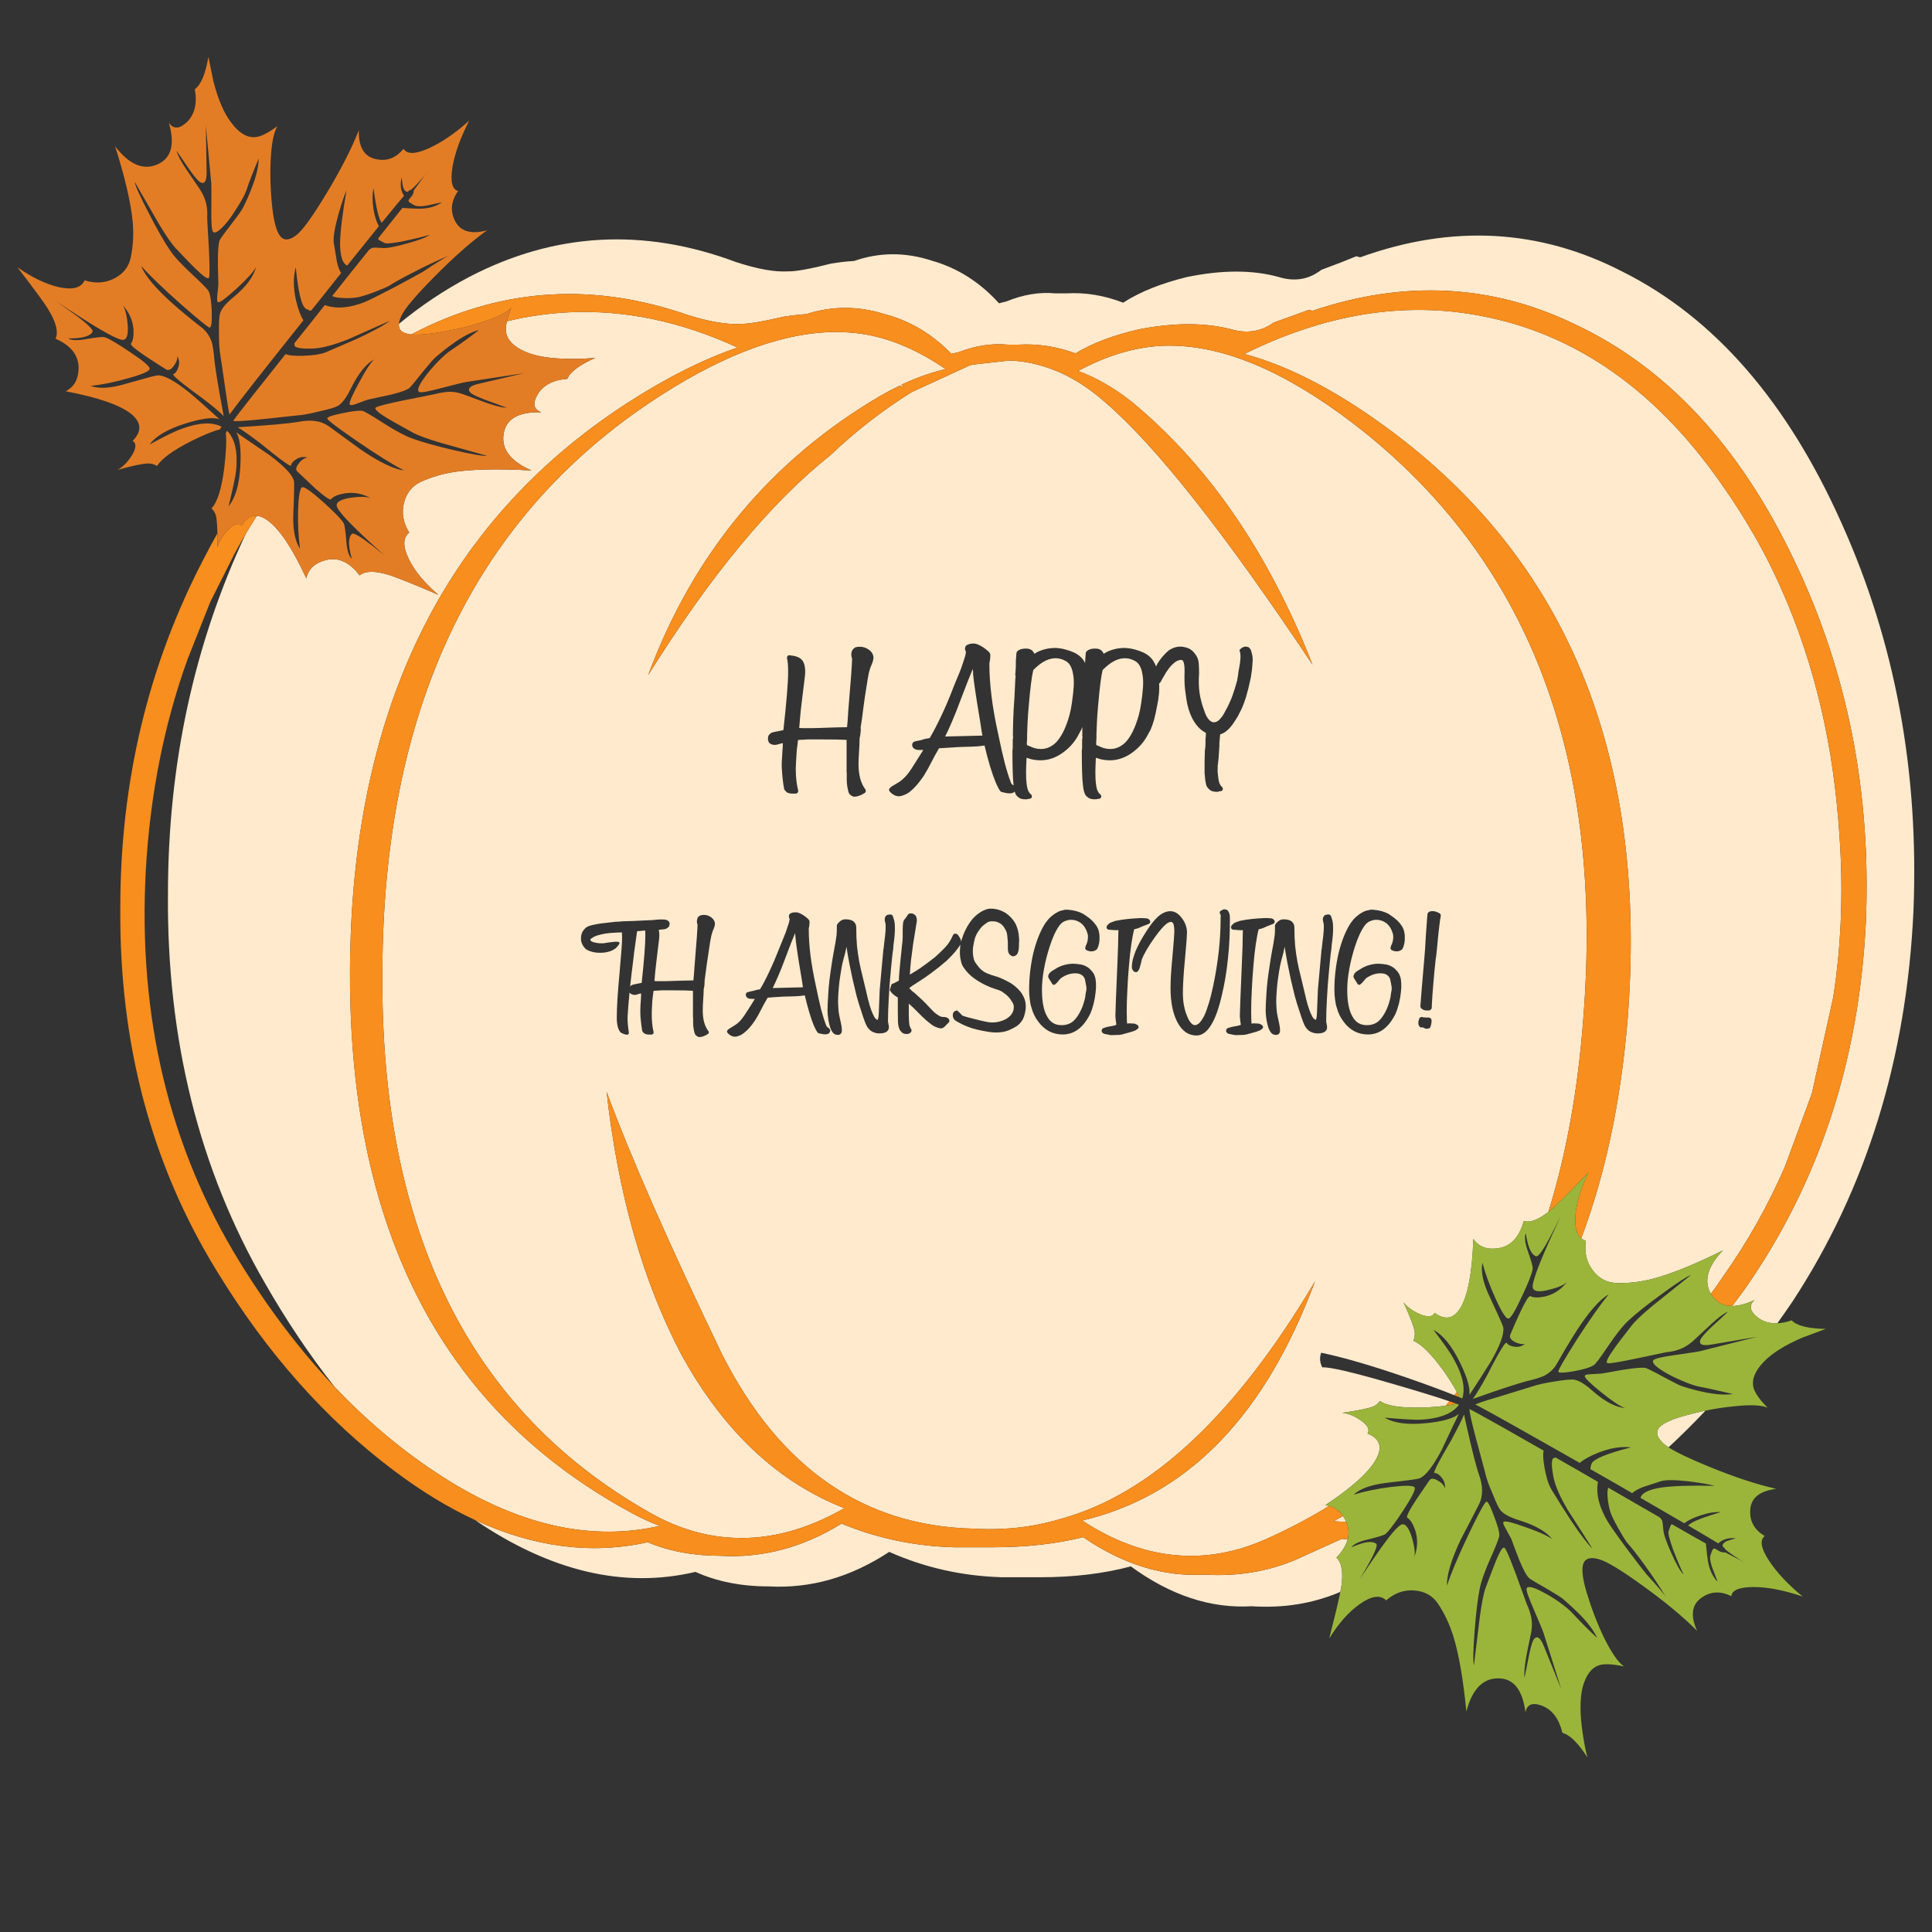 <?xml version="1.0" encoding="utf-8"?>
<!-- Generator: Adobe Illustrator 16.0.0, SVG Export Plug-In . SVG Version: 6.00 Build 0)  -->
<!DOCTYPE svg PUBLIC "-//W3C//DTD SVG 1.1//EN" "http://www.w3.org/Graphics/SVG/1.1/DTD/svg11.dtd">
<svg version="1.1" id="Layer_1" xmlns="http://www.w3.org/2000/svg" xmlns:xlink="http://www.w3.org/1999/xlink" x="0px" y="0px"
	 width="300px" height="300px" viewBox="0 0 300 300" enable-background="new 0 0 300 300" xml:space="preserve">
<rect x="0" y="0" width="300" height="300" fill="#333333" stroke="none"/>
<g>
	<path fill="#FFEACD" d="M275.982,205.475c-1.147,0.053-2.147-0.231-2.998-0.854c-1.282-0.997-1.465-1.913-0.547-2.751
		c-1.317,0.605-2.473,0.915-3.461,0.925c0.672-0.879,1.336-1.772,1.99-2.68c11.446-16.378,17.697-35.31,18.758-56.793
		c0.869-20.252-2.83-39.009-11.099-56.273c-8.458-17.785-19.824-30.021-34.099-36.708c-12.854-6.213-26.426-6.908-40.719-2.086
		l-0.592-0.143c-1.406,0.537-3.218,1.194-5.431,1.968c-1.944,1.407-4.149,1.755-6.616,1.043c-4.046-1.043-8.798-1.043-14.252,0
		c-4.016,0.917-7.318,2.166-9.912,3.747c-2.939-1.076-5.889-1.526-8.846-1.353h-1.659c-2.465-0.237-5.011,0.15-7.635,1.162
		l-1.139,0.261c-2.972-3.083-6.449-5.145-10.434-6.189c-4.094-1.265-8.125-1.257-12.094,0.024c-1.137,0.079-2.315,0.213-3.532,0.403
		c-3.241,0.759-5.471,1.13-6.688,1.114c-2.103,0.127-4.821-0.332-8.157-1.375c-14.339-4.996-28.132-4.26-41.38,2.206
		c-0.526,0.26-1.047,0.529-1.564,0.806c-0.633-0.065-1.107-0.208-1.423-0.427c-0.382-0.276-0.552-0.679-0.51-1.209
		c3.434-2.833,7.065-5.26,10.896-7.279c13.248-6.909,27.042-7.691,41.38-2.348c3.335,1.107,6.062,1.597,8.181,1.471
		c1.217,0.016,3.438-0.387,6.663-1.209c1.217-0.206,2.404-0.34,3.558-0.403c3.953-1.376,7.977-1.392,12.071-0.048
		c3.982,1.123,7.46,3.329,10.434,6.617l1.138-0.284c2.625-1.076,5.17-1.494,7.635-1.257h1.662c2.955-0.174,5.903,0.309,8.844,1.447
		c2.594-1.676,5.898-3.004,9.912-3.984c5.455-1.123,10.205-1.123,14.252,0c2.466,0.759,4.671,0.387,6.615-1.115
		c2.215-0.822,4.023-1.525,5.433-2.111l0.593,0.166c14.289-5.153,27.87-4.41,40.739,2.229c14.259,7.13,25.618,20.196,34.075,39.198
		c8.27,18.417,11.967,38.432,11.099,60.043c-1.06,22.938-7.313,43.15-18.758,60.636
		C277.583,203.218,276.789,204.355,275.982,205.475z M206.396,233.835c-2.895,1.781-5.945,3.399-9.154,4.86
		c-3.983,1.865-7.951,2.83-11.903,2.895c-5.802,0.094-11.563-1.732-17.287-5.479c15.746-3.715,27.507-15.357,35.286-34.93
		c0.301-0.728,0.584-1.463,0.854-2.205c-12.332,20.772-25.491,33.063-39.482,36.873c-2.909,0.887-5.928,1.4-9.059,1.543
		c-1.439,0.08-2.895,0.069-4.363-0.023c-0.047,0-0.087,0-0.119,0c-17.025-0.395-30.02-9.375-38.984-26.938
		c-8.363-17.392-14.363-31.035-17.999-40.931c1.787,15.967,5.675,29.61,11.667,40.931c6.497,11.793,14.916,19.713,25.254,23.76
		c-5.833,3.336-11.563,4.869-17.191,4.601c-4.348-0.188-8.616-1.454-12.806-3.794c-28.187-15.855-42.099-43.949-41.735-84.277
		c0.174-40.154,13.903-69.479,41.189-87.977c10.561-7.129,19.966-10.853,28.218-11.168c1.929-0.064,3.794,0.055,5.597,0.355
		c4.095,0.711,8.245,2.505,12.45,5.383c-2.245,0.522-4.529,1.329-6.854,2.419c0.159,0.126,0.316,0.252,0.474,0.379
		c-0.253-0.079-0.498-0.158-0.736-0.237c-0.979,0.475-1.968,0.996-2.963,1.565c-17.027,9.976-29.065,24.448-36.117,43.419
		c9.66-15.477,19.105-26.875,28.338-34.194c3.811-3.636,7.991-6.885,12.544-9.746l9.011-4.15c0.063-0.016,0.134-0.032,0.215-0.048
		l0.26-0.095l5.715-0.641c0.648,0.016,1.288,0.063,1.921,0.142c0.253,0.048,0.497,0.087,0.735,0.119
		c0.236,0.047,0.482,0.095,0.734,0.142c0.476,0.095,0.949,0.214,1.422,0.357c3.479,0.948,6.847,2.861,10.104,5.738
		c7.84,6.734,18.566,20.314,32.178,40.739c-1.453-3.762-3.113-7.477-4.979-11.145c-6.15-12.141-13.811-22.005-22.979-29.594
		c-2.752-2.197-5.564-3.826-8.442-4.885c4.079-2.182,8.038-3.454,11.881-3.818c1.327-0.126,2.68-0.142,4.056-0.047
		c8.521,0.522,18.086,5.027,28.692,13.516c25.721,20.773,36.993,51.063,33.815,90.87c-0.817,11.029-2.623,21.053-5.42,30.068
		c-1.58,1.225-2.857,1.698-3.828,1.424c-0.681,2.514-2.008,3.92-3.985,4.221c-1.722,0.253-3.003-0.229-3.841-1.446
		c-0.174,5.153-0.83,8.703-1.969,10.647c-1.043,1.754-2.395,2.031-4.056,0.828c-0.284,0.649-1.052,0.713-2.3,0.19
		c-1.122-0.489-1.96-1.1-2.514-1.825c0.996,2.182,1.572,3.689,1.73,4.528c0.063,0.442,0,0.927-0.189,1.446
		c1.25,0.521,2.813,2.087,4.697,4.693c0.924,1.325,1.604,2.414,2.037,3.262c-0.132,0.162-0.262,0.324-0.392,0.488
		c-1.994-0.801-4.505-1.727-7.528-2.774c-5.345-1.835-9.722-3.107-13.137-3.819c-0.285,0.744-0.23,1.502,0.165,2.276
		c1.155-0.095,4.964,0.807,11.431,2.702c3.578,1.041,6.35,1.896,8.313,2.563c-0.195,0.23-0.389,0.46-0.582,0.688
		c-0.979,0.134-2.196,0.229-3.651,0.285c-3.306,0.078-5.493-0.261-6.569-1.021c-0.3,0.442-0.664,0.735-1.091,0.878
		c-0.79,0.301-2.388,0.625-4.79,0.973c0.934,0.063,1.905,0.451,2.917,1.162c1.091,0.76,1.438,1.438,1.044,2.038
		c1.881,0.761,2.348,2.05,1.399,3.865c-1.028,2.009-3.685,4.435-7.97,7.28C205.995,233.756,206.199,233.788,206.396,233.835z
		 M265.667,200.909c-1.153-1.979-0.533-4.229,1.862-6.747c-4.475,2.229-8.166,3.715-11.074,4.458
		c-1.913,0.476-3.762,0.672-5.549,0.594c-1.439-0.063-2.625-0.704-3.559-1.923c-0.994-1.277-1.359-2.829-1.091-4.646
		c-0.274-0.067-0.517-0.183-0.723-0.345c3.752-9.985,6.149-21.293,7.196-33.922c3.162-39.981-8.813-70.271-35.926-90.871
		c-8.49-6.434-16.347-10.615-23.572-12.543c12.521-6.198,24.694-8.182,36.521-5.953c15.146,2.814,27.91,11.889,38.297,27.224
		c2.324,3.367,4.435,6.876,6.332,10.528c5.851,11.525,9.461,24.204,10.837,38.036c0.063,0.601,0.118,1.21,0.166,1.826
		c0.047,0.364,0.078,0.736,0.096,1.115c0.806,9.359,0.537,18.386-0.808,27.08l-3.319,14.964l-4.174,11.335
		c-2.607,6.023-5.824,11.738-9.65,17.145C266.916,199.158,266.295,200.041,265.667,200.909z M78.711,49.89
		c3.163-0.77,6.4-1.236,9.71-1.399c4.284-0.19,8.568,0.158,12.853,1.043c4.411,0.917,8.83,2.395,13.255,4.434
		c-5.421,1.85-11.216,4.774-17.381,8.774c-28.361,18.497-42.629,47.822-42.803,87.977c-0.111,26.622,6.213,47.909,18.971,63.861
		c6.576,8.221,14.868,15.025,24.875,20.416c1.407,0.76,2.822,1.406,4.245,1.945c-10.26,2.34-21.01,0.102-32.25-6.711
		c-6.506-3.977-12.573-8.924-18.2-14.846c-3.88-4.908-7.497-10.293-10.849-16.148c-10.212-17.674-15.231-37.791-15.057-60.351
		c0-20.148,4.026-38.81,12.082-55.987c0.563-0.949,1.14-1.886,1.731-2.81c0.525,0.054,1.09,0.303,1.695,0.747
		c1.818,1.312,3.811,4.3,5.976,8.964c0.316-1.439,1.32-2.379,3.012-2.823c1.928-0.506,3.683,0.285,5.264,2.372
		c0.87-0.727,2.411-0.743,4.624-0.047c0.996,0.3,3.533,1.32,7.611,3.059c-2.103-1.771-3.619-3.589-4.552-5.454
		c-0.996-2.008-0.988-3.407,0.023-4.198c-0.949-1.533-1.217-3.09-0.806-4.671c0.379-1.47,1.217-2.529,2.514-3.178
		c1.645-0.759,3.431-1.288,5.359-1.588c2.972-0.427,6.948-0.498,11.928-0.214c-3.272-1.423-4.719-3.32-4.339-5.691
		c0.379-2.34,2.332-3.454,5.857-3.343c-1.202-0.443-1.399-1.36-0.593-2.751c0.854-1.455,2.396-2.269,4.624-2.442
		c0.443-1.075,1.897-2.166,4.363-3.272c-1.138,0.126-2.45,0.182-3.937,0.166c-2.94-0.016-5.248-0.379-6.924-1.091
		c-1.818-0.791-2.822-1.811-3.012-3.059C78.514,51.13,78.558,50.569,78.711,49.89z M222.188,159.232
		c0.098-0.379,0.127-0.655,0.098-0.83c-0.032-0.174-0.104-0.285-0.215-0.332c-0.125-0.063-0.269-0.086-0.426-0.071
		c-0.176,0.015-0.349,0.008-0.521-0.024c-0.064-0.016-0.111-0.021-0.143-0.021c-0.049-0.018-0.096-0.023-0.144-0.023
		c-0.11-0.031-0.222-0.009-0.333,0.07c-0.109,0.079-0.197,0.314-0.259,0.711c-0.017,0.27,0.03,0.482,0.142,0.641
		c0.127,0.176,0.254,0.229,0.381,0.166c0.142,0,0.291,0.049,0.448,0.143c0.144,0.081,0.292,0.104,0.45,0.07
		c0.159-0.03,0.27-0.062,0.333-0.094C222.046,159.619,222.109,159.484,222.188,159.232z M222.829,141.518
		c-0.269-0.047-0.481-0.055-0.642-0.024c-0.156,0.032-0.274,0.081-0.354,0.143c-0.078,0.079-0.134,0.158-0.166,0.236
		c-0.015,0.097-0.022,0.184-0.022,0.262c-0.031,0.222-0.063,0.617-0.096,1.187c-0.047,0.584-0.095,1.216-0.141,1.897
		c-0.049,0.695-0.088,1.398-0.12,2.109c-0.048,0.696-0.095,1.282-0.142,1.755c-0.176,1.961-0.31,3.535-0.404,4.719
		c-0.096,1.201-0.156,2.017-0.188,2.442c0,0.109,0.031,0.206,0.094,0.283c0.078,0.08,0.166,0.152,0.262,0.216
		c0.095,0.063,0.197,0.102,0.308,0.118c0.095,0.031,0.175,0.047,0.237,0.047h0.048c0.047,0,0.11,0,0.188,0c0.08,0,0.158,0,0.238,0
		c0.077-0.016,0.148-0.055,0.213-0.118c0.127-0.097,0.188-0.222,0.188-0.379v-0.263c0.048-1.043,0.128-2.172,0.237-3.39
		c0.096-1.202,0.214-2.435,0.354-3.7c0.063-0.379,0.129-0.894,0.19-1.542s0.125-1.304,0.189-1.968
		c0.063-0.68,0.135-1.312,0.213-1.897c0.063-0.585,0.127-1.013,0.189-1.281c0.016-0.063,0.021-0.133,0.021-0.214
		c0-0.078-0.021-0.157-0.068-0.236c-0.063-0.063-0.159-0.126-0.285-0.189S223.066,141.598,222.829,141.518z M189.536,142.349
		c0,0.078,0,0.142,0,0.189s0,0.102,0,0.167c0,3.225-0.379,6.663-1.138,10.314c-0.223,1.062-0.45,1.978-0.689,2.752
		c-0.236,0.789-0.482,1.453-0.732,1.99c-0.254,0.475-0.508,0.846-0.761,1.114c-0.252,0.206-0.474,0.31-0.663,0.31
		c-0.188,0-0.389-0.104-0.593-0.31c-0.237-0.252-0.452-0.632-0.642-1.138c-0.428-1.027-0.641-2.197-0.641-3.51
		c0-1.297,0.11-3.092,0.333-5.384c0.109-1.185,0.188-2.102,0.236-2.75c0.048-0.665,0.071-1.091,0.071-1.281
		c0-0.791-0.262-1.534-0.783-2.23c-0.538-0.727-1.137-1.091-1.803-1.091c-0.616,0-1.24,0.27-1.873,0.806
		c-0.586,0.522-1.209,1.305-1.873,2.348c-0.742,1.154-1.297,2.174-1.66,3.06c-0.174,0.474-0.315,0.908-0.426,1.303
		c-0.096,0.38-0.145,0.744-0.145,1.091c0,0.238,0.049,0.42,0.145,0.545c0.109,0.205,0.275,0.309,0.496,0.309
		c0.08,0,0.151-0.023,0.215-0.071c0.063-0.032,0.135-0.12,0.213-0.262c0.031-0.062,0.064-0.125,0.095-0.188
		c0.032-0.081,0.063-0.174,0.097-0.285c0.094-0.411,0.164-0.688,0.213-0.831c0.031-0.173,0.056-0.276,0.071-0.309
		c0.33-0.884,1.003-2.04,2.015-3.461c0.365-0.505,0.688-0.926,0.974-1.256c0.284-0.317,0.521-0.563,0.711-0.736
		c0.206-0.173,0.38-0.285,0.521-0.332c0.144-0.048,0.246-0.071,0.31-0.071c0.048,0,0.104,0.016,0.166,0.048
		c0.063,0.03,0.126,0.103,0.19,0.213c0.109,0.27,0.164,0.68,0.164,1.233c0,0.174-0.022,0.578-0.07,1.209
		c-0.049,0.633-0.118,1.494-0.213,2.585c-0.11,1.091-0.189,2.055-0.237,2.892c-0.048,0.822-0.07,1.502-0.07,2.04
		c0,1.105,0.087,2.104,0.259,2.986c0.176,0.887,0.438,1.662,0.783,2.324c0.729,1.408,1.725,2.111,2.988,2.111
		c0.869,0,1.637-0.563,2.301-1.684c0.633-1.014,1.186-2.57,1.66-4.672c0.426-1.787,0.734-3.646,0.924-5.574
		c0.11-0.979,0.189-1.983,0.236-3.011c0.049-1.027,0.07-2.088,0.07-3.178c0-0.458-0.055-0.791-0.164-0.996
		c-0.094-0.221-0.205-0.356-0.332-0.404c-0.143-0.046-0.262-0.071-0.354-0.071c-0.175,0-0.38,0.087-0.618,0.262
		c-0.143,0.126-0.158,0.269-0.046,0.427c0.046,0.11,0.07,0.181,0.07,0.212c0.016,0,0.024,0.008,0.024,0.024v0.047
		c0,0.032,0,0.063,0,0.095C189.544,142.293,189.536,142.316,189.536,142.349z M210.143,142.799
		c-0.172,0.222-0.308,0.395-0.402,0.522c-0.395,0.601-0.749,1.295-1.066,2.086c-0.316,0.79-0.593,1.667-0.83,2.632
		c-0.426,1.881-0.64,3.77-0.64,5.667c0,0.489,0.032,0.966,0.094,1.423c0.05,0.475,0.136,0.909,0.263,1.305
		c0.221,0.838,0.576,1.572,1.065,2.205c0.979,1.328,2.246,1.992,3.795,1.992c1.802,0,3.231-1.084,4.291-3.249
		c0.081-0.205,0.166-0.435,0.261-0.688c0.189-0.567,0.332-1.137,0.43-1.707c0.094-0.569,0.156-1.105,0.188-1.611
		c0.016-0.489-0.009-0.934-0.07-1.328c-0.078-0.395-0.188-0.703-0.332-0.925c-0.08-0.125-0.207-0.285-0.379-0.476
		c-0.175-0.206-0.356-0.362-0.547-0.474c-0.301-0.188-0.633-0.324-0.996-0.402c-0.347-0.064-0.711-0.104-1.09-0.12
		c-0.396-0.016-0.808,0.024-1.232,0.12c-0.426,0.094-0.814,0.229-1.164,0.402c-0.141,0.064-0.283,0.142-0.424,0.238
		c-0.112,0.079-0.254,0.167-0.429,0.26c-0.175,0.08-0.323,0.19-0.45,0.333c-0.143,0.127-0.238,0.275-0.283,0.451
		c-0.064,0.156-0.025,0.34,0.117,0.544c0.205,0.317,0.363,0.569,0.475,0.761c0.127,0.189,0.275,0.221,0.449,0.094
		c0.223-0.174,0.42-0.379,0.594-0.617c0.158-0.221,0.35-0.395,0.568-0.521c0.237-0.141,0.5-0.27,0.783-0.379
		c0.27-0.094,0.545-0.158,0.829-0.189c0.285-0.029,0.554-0.022,0.808,0.024c0.269,0.047,0.49,0.149,0.662,0.308
		c0.191,0.158,0.317,0.35,0.381,0.569c0.048,0.222,0.111,0.538,0.189,0.949c0.063,0.301,0.071,0.576,0.023,0.829
		c-0.063,0.255-0.118,0.609-0.166,1.066c-0.159,0.681-0.35,1.272-0.569,1.779c-0.379,0.837-0.806,1.471-1.278,1.896
		c-0.492,0.41-1.102,0.617-1.826,0.617c-0.508,0-0.941-0.109-1.306-0.332c-0.349-0.205-0.647-0.529-0.901-0.973
		c-0.553-0.916-0.83-2.316-0.83-4.197c0-0.979,0.104-2.031,0.309-3.154c0.189-1.106,0.482-2.275,0.877-3.508
		c0.46-1.439,0.965-2.538,1.52-3.296c0.252-0.348,0.554-0.585,0.9-0.712c0.332-0.126,0.633-0.189,0.901-0.189
		c0.489,0,0.938,0.126,1.351,0.38c0.412,0.237,0.744,0.624,0.997,1.161c0.158,0.348,0.252,0.656,0.284,0.924
		c0.018,0.285,0,0.539-0.048,0.76c-0.046,0.237-0.11,0.434-0.188,0.593c-0.096,0.188-0.15,0.347-0.166,0.474
		c-0.031,0.126-0.009,0.236,0.07,0.332c0.08,0.094,0.245,0.173,0.498,0.236c0.189,0.048,0.389,0.055,0.592,0.024
		c0.207-0.031,0.411-0.128,0.618-0.285c0.047-0.063,0.11-0.181,0.188-0.356c0.063-0.157,0.119-0.354,0.166-0.592
		c0.049-0.254,0.071-0.522,0.071-0.808c0.017-0.283-0.009-0.576-0.071-0.876c-0.063-0.364-0.196-0.704-0.402-1.021
		c-0.221-0.331-0.459-0.615-0.713-0.852c-0.27-0.252-0.537-0.467-0.807-0.641c-0.252-0.19-0.466-0.332-0.639-0.427
		c-0.648-0.332-1.424-0.529-2.325-0.592h-0.024c-0.062,0-0.164,0-0.307,0c-0.158,0.016-0.262,0.039-0.309,0.071
		c-0.348,0.047-0.674,0.158-0.973,0.332c-0.301,0.157-0.568,0.34-0.806,0.545C210.521,142.397,210.316,142.594,210.143,142.799z
		 M197.741,143.439c0.094-0.063,0.149-0.126,0.165-0.19c0.031-0.11,0.031-0.205,0-0.284c-0.143-0.254-0.363-0.38-0.664-0.38
		c-0.11,0-0.244-0.007-0.401-0.023c-0.175-0.016-0.382-0.016-0.618,0c-0.664,0.032-1.295,0.078-1.896,0.143
		c-0.602,0.063-1.201,0.158-1.803,0.285c-0.015,0-0.102,0.031-0.26,0.094c-0.158,0.047-0.246,0.078-0.261,0.094
		c-0.096,0.032-0.198,0.071-0.31,0.119c-0.11,0.08-0.205,0.159-0.284,0.237c-0.095,0.079-0.166,0.167-0.214,0.262
		c-0.047,0.11-0.055,0.221-0.023,0.331c0.049,0.113,0.148,0.191,0.309,0.238c0.174,0.015,0.309,0.024,0.404,0.024
		c0.094,0.016,0.182,0.023,0.26,0.023c0.08,0.016,0.182,0.024,0.31,0.024c0.127,0,0.31,0,0.545,0c0,0.126-0.008,0.316-0.022,0.569
		c0,0.269-0.009,0.633-0.024,1.091c0,0.458-0.017,1.027-0.046,1.708c-0.018,0.68-0.049,1.5-0.098,2.465
		c-0.095,2.182-0.164,3.89-0.213,5.122c-0.047,1.219-0.07,1.953-0.07,2.205c0,0.049,0,0.135,0,0.262
		c0.016,0.143,0.041,0.388,0.07,0.734c0.049,0.237,0.07,0.419,0.07,0.545c-0.126,0.032-0.221,0.063-0.283,0.096
		c-0.063,0.016-0.156,0.041-0.285,0.07c-0.269,0.049-0.49,0.088-0.664,0.119c-0.172,0.032-0.33,0.071-0.474,0.119
		c-0.078,0.016-0.19,0.057-0.332,0.117c-0.157,0.08-0.237,0.214-0.237,0.404v0.047c0,0.048,0.023,0.109,0.07,0.188
		c0.049,0.08,0.143,0.15,0.285,0.214c0.143,0.047,0.324,0.088,0.547,0.119c0.109,0.016,0.182,0.031,0.212,0.046
		c0.031,0,0.063,0.011,0.097,0.024c0.047,0,0.109,0.008,0.188,0.023c0.08,0,0.223,0,0.427,0c0.365,0,0.649-0.008,0.854-0.023
		c0.188-0.016,0.355-0.039,0.498-0.07c0.127-0.031,0.261-0.072,0.402-0.119c0.157-0.048,0.363-0.104,0.617-0.164
		c0.521-0.144,0.877-0.263,1.064-0.356c0.176-0.111,0.302-0.205,0.382-0.284c0.063-0.064,0.095-0.127,0.095-0.191
		c0-0.062-0.023-0.142-0.07-0.235c-0.05-0.095-0.16-0.173-0.332-0.236c-0.063-0.048-0.144-0.079-0.238-0.096
		c-0.109-0.017-0.221-0.023-0.331-0.023c-0.284-0.017-0.468-0.022-0.546-0.022c-0.078,0.017-0.166,0.031-0.262,0.047
		c-0.031-0.143-0.047-0.355-0.047-0.641c-0.017-0.283-0.023-0.694-0.023-1.232c0-1.042,0.031-2.133,0.096-3.271
		c0.047-1.154,0.126-2.371,0.236-3.652c0.109-1.376,0.236-2.545,0.379-3.509c0.143-0.981,0.294-1.764,0.451-2.347
		c0.222-0.048,0.427-0.104,0.617-0.168c0.172-0.078,0.34-0.149,0.498-0.212c0.063-0.048,0.174-0.095,0.33-0.144
		C197.045,143.724,197.33,143.613,197.741,143.439z M205.803,142.064c-0.189,0.11-0.309,0.262-0.354,0.45
		c-0.049,0.175-0.049,0.372,0,0.594l0.023,0.023c0.063,0.222,0.094,0.458,0.094,0.712c0,0.426-0.031,0.925-0.094,1.494
		c-0.08,0.57-0.16,1.248-0.238,2.04h-0.022l-0.569,6.283c0,0.017,0,0.064,0,0.143c-0.016,0.063-0.023,0.223-0.023,0.475
		c-0.016,0.238-0.03,0.595-0.047,1.066c-0.016,0.475-0.039,1.107-0.07,1.897c-0.018,0.442-0.049,0.733-0.098,0.877
		c-0.045,0.143-0.084,0.229-0.116,0.262c-0.048-0.017-0.136-0.08-0.263-0.19c-0.125-0.094-0.284-0.354-0.473-0.782
		c-0.332-0.726-0.664-1.856-0.996-3.39c-0.189-0.822-0.38-1.613-0.57-2.371c-0.188-0.744-0.362-1.511-0.521-2.3
		c-0.144-0.775-0.261-1.589-0.356-2.442c-0.077-0.87-0.117-1.834-0.117-2.893c0-0.396-0.157-0.72-0.475-0.973
		c-0.285-0.189-0.681-0.285-1.186-0.285c-0.285,0-0.53,0.071-0.734,0.214c-0.111,0.079-0.214,0.165-0.31,0.261
		c-0.095,0.095-0.183,0.204-0.261,0.332c-0.032,0.063-0.049,0.118-0.049,0.167v0.427c0,0.363-0.015,0.719-0.045,1.067
		c-0.05,0.332-0.104,0.711-0.168,1.138c-0.078,0.427-0.174,0.939-0.283,1.542c-0.111,0.585-0.229,1.311-0.355,2.182
		c-0.254,1.597-0.412,2.995-0.477,4.196c-0.076,1.201-0.117,2.063-0.117,2.586c0,0.143,0.009,0.347,0.023,0.615
		c0.031,0.254,0.063,0.521,0.094,0.808c0.05,0.282,0.11,0.577,0.191,0.877c0.063,0.301,0.149,0.554,0.262,0.759
		c0.205,0.443,0.457,0.688,0.758,0.735c0.3,0.079,0.529,0.047,0.688-0.097c0.158-0.125,0.229-0.322,0.215-0.592
		c0-0.27-0.039-0.594-0.121-0.973c-0.078-0.363-0.164-0.759-0.259-1.186c-0.096-0.428-0.149-0.846-0.167-1.256
		c-0.015-0.334-0.031-0.649-0.047-0.949c0-0.284,0.008-0.603,0.023-0.948c0.016-0.364,0.048-0.791,0.095-1.281
		c0.03-0.476,0.103-1.067,0.213-1.778c0.142-1.026,0.31-1.896,0.499-2.607c0.223-0.728,0.379-1.392,0.475-1.991
		c0.144,0.916,0.291,1.786,0.45,2.608c0.158,0.822,0.315,1.588,0.474,2.3c0.223,0.979,0.437,1.881,0.641,2.702
		c0.223,0.822,0.451,1.574,0.688,2.254c0.145,0.474,0.27,0.861,0.381,1.162c0.109,0.3,0.197,0.537,0.261,0.712
		c0.063,0.172,0.118,0.3,0.165,0.379c0.033,0.079,0.057,0.133,0.072,0.165c0.221,0.396,0.488,0.688,0.807,0.878
		c0.379,0.206,0.766,0.308,1.162,0.308c0.425,0,0.766-0.063,1.02-0.188c0.315-0.176,0.473-0.428,0.473-0.762
		c0-0.108-0.021-0.274-0.07-0.496c-0.047-0.205-0.07-0.34-0.07-0.402c0-1.044,0.039-2.245,0.119-3.605
		c0.063-1.343,0.176-2.813,0.332-4.41c0.063-0.601,0.118-1.168,0.166-1.707c0.046-0.522,0.109-1.029,0.188-1.518l0.049-0.641
		c0.095-0.68,0.158-1.249,0.191-1.708c0.028-0.458,0.038-0.853,0.021-1.185c0-0.332-0.032-0.625-0.096-0.877
		c-0.063-0.254-0.143-0.505-0.237-0.759c-0.046-0.095-0.126-0.158-0.236-0.189l-0.022-0.024
		C206.159,141.993,205.961,142.017,205.803,142.064z M172.938,143.083c-0.158,0.047-0.246,0.078-0.263,0.094
		c-0.094,0.032-0.196,0.071-0.308,0.119c-0.11,0.08-0.205,0.159-0.285,0.237c-0.094,0.079-0.165,0.167-0.213,0.262
		c-0.047,0.11-0.057,0.221-0.023,0.331c0.047,0.113,0.15,0.191,0.309,0.238c0.175,0.015,0.309,0.024,0.404,0.024
		c0.094,0.016,0.182,0.023,0.26,0.023c0.08,0.016,0.182,0.024,0.309,0.024c0.128,0,0.311,0,0.546,0c0,0.126-0.008,0.316-0.022,0.569
		c0,0.269-0.01,0.633-0.023,1.091c0,0.458-0.016,1.027-0.049,1.708c-0.016,0.68-0.047,1.5-0.096,2.465
		c-0.094,2.182-0.166,3.89-0.213,5.121c-0.047,1.219-0.07,1.954-0.07,2.206c0,0.05,0,0.136,0,0.261
		c0.016,0.144,0.039,0.389,0.07,0.735c0.047,0.237,0.071,0.419,0.071,0.545c-0.127,0.032-0.222,0.063-0.284,0.097
		c-0.063,0.015-0.158,0.039-0.285,0.069c-0.269,0.048-0.489,0.087-0.664,0.119c-0.172,0.032-0.332,0.071-0.474,0.119
		c-0.079,0.017-0.188,0.056-0.331,0.117c-0.16,0.081-0.238,0.214-0.238,0.403v0.047c0,0.049,0.023,0.11,0.07,0.189
		c0.049,0.08,0.143,0.15,0.285,0.214c0.143,0.048,0.323,0.087,0.545,0.119c0.111,0.017,0.184,0.031,0.213,0.046
		c0.032,0,0.064,0.01,0.098,0.024c0.047,0,0.109,0.008,0.188,0.024c0.08,0,0.223,0,0.428,0c0.364,0,0.647-0.009,0.854-0.024
		c0.189-0.015,0.355-0.039,0.498-0.07c0.126-0.032,0.261-0.071,0.402-0.119c0.158-0.048,0.364-0.104,0.615-0.165
		c0.522-0.143,0.879-0.262,1.067-0.355c0.174-0.111,0.301-0.205,0.381-0.284c0.062-0.063,0.095-0.127,0.095-0.19
		c0-0.063-0.023-0.143-0.072-0.236c-0.047-0.094-0.157-0.174-0.332-0.236c-0.063-0.048-0.142-0.079-0.236-0.096
		c-0.109-0.016-0.221-0.023-0.33-0.023c-0.285-0.017-0.468-0.023-0.547-0.023c-0.078,0.018-0.165,0.031-0.262,0.048
		c-0.031-0.142-0.047-0.355-0.047-0.64c-0.017-0.285-0.023-0.695-0.023-1.233c0-1.042,0.031-2.134,0.096-3.272
		c0.047-1.154,0.126-2.371,0.236-3.651c0.109-1.376,0.236-2.545,0.379-3.509c0.143-0.981,0.293-1.764,0.451-2.347
		c0.222-0.048,0.426-0.104,0.615-0.168c0.176-0.078,0.342-0.149,0.5-0.212c0.062-0.048,0.172-0.095,0.33-0.144
		c0.158-0.046,0.442-0.157,0.854-0.331c0.096-0.063,0.15-0.126,0.166-0.19c0.031-0.11,0.031-0.205,0-0.284
		c-0.143-0.254-0.363-0.38-0.664-0.38c-0.109,0-0.244-0.007-0.402-0.023c-0.174-0.016-0.381-0.016-0.617,0
		c-0.664,0.032-1.295,0.078-1.896,0.143c-0.602,0.063-1.201,0.158-1.802,0.285C173.184,142.989,173.096,143.021,172.938,143.083z
		 M156.979,142.466c-0.461-0.489-0.957-0.836-1.494-1.042c-0.522-0.222-1.076-0.332-1.659-0.332c-0.411,0-0.87,0.143-1.376,0.426
		c-0.506,0.285-0.973,0.664-1.398,1.138c-0.427,0.49-0.806,1.075-1.139,1.755c-0.301,0.616-0.521,1.222-0.664,1.814
		c-0.011-0.124-0.035-0.239-0.071-0.344c-0.063-0.143-0.135-0.276-0.214-0.402c-0.032-0.064-0.102-0.167-0.213-0.309
		c-0.11-0.125-0.253-0.189-0.427-0.189c-0.157,0-0.26,0.055-0.308,0.166c-0.126,0.269-0.253,0.521-0.379,0.76
		c-0.126,0.22-0.285,0.466-0.475,0.735c-0.189,0.252-0.451,0.537-0.782,0.854c-0.317,0.331-0.72,0.711-1.21,1.137
		c-0.252,0.206-0.531,0.419-0.829,0.641c-0.301,0.236-0.689,0.521-1.162,0.853c-0.207,0.159-0.476,0.34-0.806,0.545
		c-0.317,0.191-0.68,0.412-1.091,0.664c0.031-0.615,0.086-1.327,0.166-2.133c0.094-0.806,0.213-1.715,0.356-2.727
		c0.11-0.648,0.197-1.178,0.26-1.588c0.063-0.427,0.119-0.767,0.167-1.021c0.031-0.252,0.062-0.435,0.094-0.544
		c0.016-0.111,0.024-0.183,0.024-0.214c0.015-0.032,0.024-0.071,0.024-0.118c0-0.364-0.071-0.641-0.213-0.832
		c-0.081-0.078-0.175-0.157-0.285-0.236c-0.11-0.063-0.269-0.094-0.474-0.094c-0.189,0-0.332,0.071-0.427,0.213
		c-0.095,0.142-0.189,0.285-0.284,0.425c-0.111,0.128-0.207,0.246-0.285,0.357c-0.079,0.111-0.135,0.252-0.167,0.426
		c-0.047,0.38-0.071,0.76-0.071,1.139c0,0.379,0,0.758,0,1.138c0,0.348-0.04,0.806-0.118,1.376
		c-0.064,0.568-0.135,1.264-0.213,2.086c-0.08,0.79-0.143,1.463-0.191,2.016c-0.046,0.537-0.071,0.956-0.071,1.257
		c-0.204,0.127-0.395,0.229-0.567,0.309c-0.175,0.095-0.325,0.158-0.453,0.191c-0.078,0.029-0.133,0.102-0.166,0.213l-0.189,0.614
		c-0.047,0.08-0.039,0.167,0.024,0.261c0.22,0.364,0.615,0.713,1.185,1.045c0,0.631,0,1.25,0,1.851
		c0.016,0.601,0.023,1.216,0.023,1.849c0.016,0.616,0.127,1.083,0.333,1.399c0.252,0.379,0.576,0.567,0.971,0.567
		c0.253,0,0.42-0.039,0.499-0.117c0.207-0.094,0.308-0.252,0.308-0.475c0-0.08-0.03-0.15-0.094-0.214
		c-0.047-0.063-0.104-0.188-0.166-0.38c-0.081-0.189-0.126-0.514-0.143-0.973c0-0.127-0.009-0.402-0.025-0.829
		c0-0.427,0-1.003,0-1.73c0.223,0.19,0.459,0.402,0.712,0.642c0.237,0.252,0.482,0.496,0.736,0.733
		c0.238,0.253,0.466,0.482,0.688,0.688c0.236,0.224,0.442,0.411,0.617,0.569c0.315,0.252,0.584,0.467,0.805,0.642
		c0.207,0.157,0.42,0.274,0.641,0.354c0.252,0.096,0.443,0.157,0.569,0.188c0.11,0.017,0.198,0.024,0.261,0.024
		c0.238,0,0.506-0.183,0.807-0.547c0.125-0.109,0.212-0.197,0.26-0.261c0.048-0.047,0.079-0.079,0.095-0.095
		c0.047-0.031,0.079-0.078,0.094-0.143c0.016-0.048,0.024-0.095,0.024-0.143c-0.032-0.189-0.126-0.331-0.285-0.428
		c-0.159-0.096-0.324-0.143-0.499-0.143c-0.173,0-0.298-0.008-0.379-0.023c-0.094-0.016-0.204-0.055-0.332-0.116
		c-0.237-0.128-0.467-0.278-0.688-0.452c-0.205-0.173-0.427-0.387-0.664-0.641c-0.236-0.237-0.498-0.514-0.783-0.83
		c-0.3-0.315-0.655-0.654-1.067-1.021c-0.284-0.269-0.505-0.474-0.664-0.614c-0.173-0.144-0.315-0.254-0.426-0.334
		c-0.111-0.109-0.19-0.188-0.238-0.236c-0.063-0.063-0.134-0.143-0.213-0.236c0.095-0.064,0.269-0.189,0.522-0.379
		c0.251-0.175,0.654-0.436,1.208-0.783c0.506-0.316,1.013-0.664,1.518-1.044c0.489-0.364,0.948-0.71,1.375-1.043
		c0.347-0.284,0.601-0.498,0.758-0.64c0.175-0.143,0.301-0.245,0.381-0.309c0.078-0.062,0.133-0.118,0.166-0.165
		c0.031-0.032,0.078-0.078,0.143-0.143c0.815-0.788,1.444-1.539,1.884-2.253c-0.029,0.161-0.049,0.342-0.059,0.545
		c-0.032,0.316-0.041,0.649-0.024,0.997c0.015,0.363,0.071,0.719,0.167,1.067c0.078,0.363,0.205,0.673,0.379,0.924
		c0.473,0.697,1.02,1.265,1.636,1.708c0.601,0.427,1.187,0.772,1.755,1.044c0.552,0.268,1.065,0.474,1.542,0.616
		c0.473,0.142,0.806,0.269,0.994,0.379c0.063,0.031,0.197,0.125,0.404,0.285c0.203,0.142,0.418,0.322,0.639,0.543
		c0.223,0.237,0.412,0.498,0.568,0.783c0.19,0.27,0.285,0.537,0.285,0.807c0,0.08-0.017,0.222-0.046,0.428
		c-0.032,0.205-0.128,0.427-0.285,0.664c-0.143,0.221-0.388,0.449-0.735,0.688c-0.332,0.221-0.799,0.402-1.399,0.545
		c-0.632,0.127-1.278,0.109-1.942-0.047c-0.664-0.144-1.354-0.31-2.063-0.498c-0.601-0.144-1.004-0.254-1.209-0.332
		c-0.19-0.064-0.301-0.104-0.333-0.119c-0.11-0.127-0.204-0.229-0.284-0.309c-0.063-0.08-0.134-0.143-0.213-0.189
		c-0.095-0.096-0.159-0.166-0.189-0.213c-0.064-0.047-0.126-0.071-0.191-0.071c-0.03,0-0.078,0.016-0.142,0.048
		c-0.221,0.095-0.347,0.206-0.379,0.332c-0.047,0.143-0.071,0.261-0.071,0.355c0,0.222,0.064,0.426,0.19,0.615
		c0.11,0.143,0.3,0.285,0.568,0.428c0.964,0.554,1.992,0.955,3.084,1.209c0.537,0.127,1.113,0.237,1.73,0.332
		c0.615,0.096,1.201,0.119,1.754,0.07c0.554-0.047,1.076-0.181,1.564-0.402c0.477-0.222,0.861-0.435,1.162-0.64
		c0.505-0.411,0.847-0.894,1.02-1.446c0.176-0.555,0.262-1.066,0.262-1.541c0-0.555-0.118-1.06-0.354-1.52
		c-0.223-0.458-0.515-0.859-0.879-1.209c-0.349-0.348-0.728-0.648-1.138-0.9c-0.428-0.238-0.822-0.442-1.186-0.617
		c-0.522-0.235-0.975-0.402-1.354-0.496c-0.395-0.111-0.734-0.23-1.02-0.356c-0.301-0.11-0.602-0.285-0.9-0.522
		c-0.284-0.235-0.602-0.606-0.948-1.113c-0.158-0.206-0.261-0.443-0.31-0.711c-0.063-0.254-0.103-0.506-0.119-0.76
		c-0.016-0.252-0.016-0.489,0-0.711c0.018-0.221,0.039-0.403,0.072-0.545c0.08-0.474,0.164-0.869,0.26-1.185
		c0.111-0.317,0.244-0.602,0.404-0.854c0.301-0.458,0.553-0.783,0.758-0.972c0.207-0.174,0.437-0.348,0.688-0.522
		c0.188-0.126,0.411-0.198,0.663-0.213c0.253-0.015,0.499,0,0.734,0.048c0.238,0.063,0.459,0.157,0.664,0.284
		c0.19,0.126,0.34,0.262,0.451,0.404c0.143,0.188,0.276,0.402,0.402,0.64c0.127,0.238,0.205,0.515,0.236,0.83
		c0.033,0.363,0.057,0.616,0.07,0.759c0,0.142,0.01,0.251,0.024,0.332c0,0.078,0,0.175,0,0.285c0,0.094,0,0.3,0,0.615
		c0,0.364,0.063,0.648,0.188,0.854c0.064,0.078,0.15,0.159,0.263,0.236c0.095,0.096,0.243,0.143,0.45,0.143
		c0.078,0,0.188-0.047,0.332-0.143c0.143-0.062,0.261-0.229,0.355-0.497c0.094-0.27,0.141-0.696,0.141-1.28
		c0-0.269,0.01-0.427,0.024-0.474c0-0.047,0-0.08,0-0.096v-0.094c-0.015-0.064-0.03-0.254-0.047-0.57
		c-0.032-0.489-0.144-0.98-0.332-1.471C157.689,143.36,157.389,142.894,156.979,142.466z M165.135,141.329
		c-0.348,0.047-0.673,0.158-0.971,0.332c-0.303,0.157-0.57,0.34-0.809,0.545c-0.237,0.191-0.441,0.388-0.617,0.593
		c-0.174,0.222-0.307,0.395-0.401,0.522c-0.396,0.601-0.751,1.295-1.067,2.086c-0.315,0.79-0.592,1.667-0.83,2.632
		c-0.426,1.881-0.64,3.77-0.64,5.667c0,0.489,0.031,0.966,0.095,1.423c0.047,0.475,0.135,0.909,0.262,1.305
		c0.221,0.838,0.576,1.572,1.066,2.205c0.979,1.328,2.245,1.992,3.793,1.992c1.803,0,3.233-1.084,4.293-3.249
		c0.08-0.205,0.166-0.435,0.262-0.688c0.188-0.567,0.33-1.137,0.427-1.707c0.095-0.569,0.157-1.105,0.188-1.611
		c0.017-0.489-0.006-0.934-0.07-1.328c-0.078-0.395-0.189-0.703-0.332-0.925c-0.079-0.125-0.205-0.285-0.379-0.476
		c-0.176-0.206-0.354-0.362-0.545-0.474c-0.303-0.188-0.633-0.324-0.998-0.402c-0.346-0.064-0.711-0.104-1.09-0.12
		c-0.396-0.016-0.808,0.024-1.233,0.12c-0.427,0.094-0.813,0.229-1.16,0.402c-0.144,0.064-0.284,0.142-0.427,0.238
		c-0.111,0.079-0.254,0.167-0.428,0.26c-0.174,0.08-0.323,0.19-0.45,0.333c-0.144,0.127-0.237,0.275-0.284,0.451
		c-0.064,0.156-0.023,0.34,0.117,0.544c0.205,0.317,0.365,0.569,0.476,0.761c0.126,0.189,0.275,0.221,0.45,0.094
		c0.221-0.174,0.418-0.379,0.592-0.617c0.159-0.221,0.35-0.395,0.57-0.521c0.236-0.141,0.498-0.27,0.781-0.379
		c0.271-0.094,0.545-0.158,0.83-0.189c0.285-0.029,0.554-0.022,0.807,0.024c0.27,0.047,0.49,0.149,0.664,0.308
		c0.189,0.158,0.316,0.35,0.38,0.569c0.047,0.222,0.11,0.538,0.188,0.949c0.064,0.301,0.071,0.576,0.022,0.829
		c-0.062,0.255-0.117,0.609-0.165,1.066c-0.158,0.681-0.347,1.272-0.568,1.779c-0.379,0.837-0.808,1.471-1.279,1.896
		c-0.491,0.41-1.102,0.617-1.827,0.617c-0.505,0-0.94-0.109-1.304-0.332c-0.35-0.205-0.648-0.529-0.901-0.973
		c-0.554-0.916-0.83-2.316-0.83-4.197c0-0.979,0.104-2.031,0.308-3.154c0.19-1.106,0.482-2.275,0.879-3.508
		c0.459-1.439,0.963-2.538,1.518-3.296c0.253-0.348,0.554-0.585,0.9-0.712c0.332-0.126,0.633-0.189,0.901-0.189
		c0.489,0,0.94,0.126,1.353,0.38c0.41,0.237,0.742,0.624,0.996,1.161c0.158,0.348,0.252,0.656,0.283,0.924
		c0.018,0.285,0,0.539-0.048,0.76c-0.047,0.237-0.11,0.434-0.188,0.593c-0.096,0.188-0.15,0.347-0.166,0.474
		c-0.03,0.126-0.008,0.236,0.07,0.332c0.08,0.094,0.245,0.173,0.498,0.236c0.19,0.048,0.389,0.055,0.594,0.024
		c0.205-0.031,0.412-0.128,0.617-0.285c0.047-0.063,0.109-0.181,0.188-0.356c0.064-0.157,0.119-0.354,0.168-0.592
		c0.046-0.254,0.07-0.522,0.07-0.808c0.016-0.283-0.01-0.576-0.07-0.876c-0.064-0.364-0.198-0.704-0.404-1.021
		c-0.221-0.331-0.458-0.615-0.711-0.852c-0.27-0.252-0.537-0.467-0.808-0.641c-0.253-0.19-0.466-0.332-0.64-0.427
		c-0.648-0.332-1.424-0.529-2.324-0.592h-0.023c-0.063,0-0.166,0-0.309,0C165.284,141.273,165.184,141.297,165.135,141.329z
		 M151.05,103.885c0.015,0.126,0.032,0.261,0.048,0.403c0,0.111,0,0.23,0,0.355v0.024c0.109,1.201,0.473,3.635,1.09,7.304
		c0.097,0.584,0.168,1.059,0.215,1.422c0.063,0.363,0.108,0.641,0.142,0.83l-5.786,0.143c0.331-0.648,0.696-1.439,1.091-2.372
		c0.395-0.917,0.829-2.015,1.305-3.295c0.426-1.123,0.798-2.087,1.114-2.893C150.583,105.015,150.843,104.375,151.05,103.885z
		 M160.439,104.099v-0.048c0.521-0.521,1.02-0.933,1.494-1.232c1.232-0.743,2.409-0.807,3.532-0.19
		c0.617,0.332,1.005,1.02,1.162,2.063c0.108,0.553,0.144,1.202,0.095,1.944c-0.048,0.744-0.142,1.589-0.283,2.538
		c-0.049,0.332-0.104,0.656-0.166,0.972c-0.063,0.316-0.135,0.624-0.213,0.925c-0.555,1.976-1.267,3.398-2.137,4.269
		c-0.933,0.885-2.023,1.161-3.271,0.83c-0.221-0.063-0.428-0.143-0.616-0.237c-0.205-0.079-0.396-0.158-0.569-0.237
		c-0.031-0.237-0.031-0.443,0-0.617c0.018-0.19,0.024-0.38,0.024-0.569c0-0.19,0-0.371,0-0.545c0.015-0.442,0.04-1.036,0.071-1.778
		c0.03-0.744,0.095-1.628,0.188-2.656C159.988,106.778,160.218,104.968,160.439,104.099z M176.232,102.628
		c0.617,0.332,1.004,1.02,1.162,2.063c0.109,0.553,0.143,1.202,0.094,1.944c-0.047,0.744-0.143,1.589-0.283,2.538
		c-0.047,0.332-0.104,0.656-0.166,0.972s-0.135,0.624-0.214,0.925c-0.554,1.976-1.265,3.398-2.134,4.269
		c-0.934,0.885-2.023,1.161-3.272,0.83c-0.221-0.063-0.428-0.143-0.614-0.237c-0.207-0.079-0.396-0.158-0.57-0.237
		c-0.032-0.237-0.032-0.443,0-0.617c0.017-0.19,0.022-0.38,0.022-0.569c0-0.19,0-0.371,0-0.545c0.017-0.442,0.039-1.036,0.071-1.778
		c0.031-0.744,0.095-1.628,0.189-2.656c0.236-2.751,0.467-4.561,0.688-5.431v-0.048c0.521-0.521,1.02-0.933,1.495-1.232
		C173.934,102.076,175.109,102.012,176.232,102.628z M194.255,100.993c-0.11-0.253-0.246-0.419-0.401-0.499
		c-0.176-0.063-0.317-0.094-0.428-0.094c-0.238,0-0.49,0.11-0.761,0.332c-0.204,0.127-0.243,0.3-0.117,0.522
		c0.017,0.047,0.032,0.118,0.048,0.213c0.016,0.095,0.023,0.197,0.023,0.308c0,0.11,0,0.214,0,0.309v0.142
		c-0.032,0.475-0.096,0.941-0.189,1.399c-0.096,0.442-0.166,0.917-0.215,1.423c-0.031,0.095-0.055,0.197-0.07,0.308
		c0,0.111-0.017,0.222-0.047,0.333c-0.174,0.648-0.341,1.202-0.498,1.659c-0.143,0.443-0.285,0.847-0.428,1.21
		c-0.158,0.364-0.308,0.696-0.449,0.996c-0.158,0.3-0.316,0.601-0.475,0.901c-0.158,0.3-0.316,0.569-0.475,0.807
		c-0.174,0.205-0.334,0.388-0.477,0.545c-0.27,0.238-0.553,0.356-0.852,0.356c-0.254-0.032-0.491-0.167-0.713-0.403
		c-0.285-0.3-0.529-0.766-0.735-1.398c-0.349-0.933-0.593-1.858-0.733-2.775c-0.127-0.917-0.15-1.937-0.07-3.059
		c0-0.475-0.018-0.973-0.049-1.493c-0.031-0.522-0.205-0.997-0.521-1.423c-0.316-0.458-0.682-0.775-1.092-0.949
		c-0.411-0.158-0.83-0.245-1.256-0.261c-0.569,0-1.147,0.182-1.731,0.545c-0.253,0.206-0.499,0.435-0.735,0.688
		c-0.252,0.268-0.459,0.514-0.615,0.734c-0.299,0.386-0.523,0.757-0.678,1.115c-0.119-0.309-0.272-0.609-0.463-0.901
		c-0.314-0.49-0.781-0.892-1.396-1.209c-0.996-0.459-1.979-0.711-2.941-0.759c-0.979-0.015-1.912,0.182-2.798,0.593
		c-0.08,0.032-0.165,0.079-0.263,0.143c-0.094,0.047-0.188,0.103-0.282,0.166c-0.206-0.537-0.633-0.806-1.281-0.806h-0.118
		c-0.537,0-0.955,0.142-1.257,0.427c-0.032,0.047-0.071,0.126-0.12,0.237l-0.094,1.304c0.002,0.091,0.002,0.182,0,0.273
		c-0.064-0.124-0.136-0.246-0.214-0.368c-0.315-0.49-0.783-0.892-1.397-1.209c-0.998-0.459-1.978-0.711-2.939-0.759
		c-0.98-0.015-1.913,0.182-2.801,0.593c-0.077,0.032-0.164,0.079-0.26,0.143c-0.095,0.047-0.189,0.103-0.283,0.166
		c-0.207-0.537-0.633-0.806-1.282-0.806h-0.117c-0.537,0-0.957,0.142-1.258,0.427c-0.031,0.047-0.07,0.126-0.117,0.237l-0.097,1.304
		c0.016,0.743-0.016,1.486-0.096,2.229h0.071c-0.047,0.348-0.078,0.821-0.094,1.422c-0.032,0.601-0.063,1.257-0.095,1.968
		c-0.096,1.265-0.158,2.395-0.19,3.391c-0.032,0.98-0.048,1.834-0.048,2.561v0.024c0.031,0.095,0.04,0.197,0.025,0.308
		c-0.018,0.079-0.033,0.167-0.049,0.261v0.617c0,0.189,0,0.371,0,0.544c0,0.174-0.017,0.356-0.049,0.546
		c0,2.703,0.057,4.458,0.168,5.264c0.004,0.051,0.008,0.103,0.012,0.154c-0.054-0.042-0.112-0.086-0.18-0.131
		c-0.126-0.094-0.214-0.222-0.26-0.379c-0.301-0.774-0.617-1.786-0.948-3.035c-0.317-1.234-0.647-2.704-0.997-4.411
		c-0.473-2.134-0.822-4.103-1.042-5.904c-0.222-1.802-0.333-3.431-0.333-4.886v-0.118c0-0.047,0-0.095,0-0.142
		c0.016-0.063,0.032-0.135,0.049-0.214c0.063-0.284,0.094-0.632,0.094-1.042c0-0.159-0.079-0.325-0.236-0.499
		c-0.158-0.158-0.419-0.372-0.783-0.641c-0.662-0.427-1.169-0.64-1.517-0.64c-0.427,0-0.72,0.047-0.878,0.142
		c-0.347,0.111-0.521,0.333-0.521,0.665c0,0.127,0.04,0.261,0.12,0.403c0,0.016,0.007,0.023,0.023,0.023c0,0.016,0,0.032,0,0.048
		c0,0.095-0.023,0.27-0.071,0.522c-0.063,0.236-0.198,0.656-0.403,1.256c-0.141,0.474-0.348,1.036-0.617,1.684
		c-0.269,0.617-0.56,1.328-0.877,2.134c-0.648,1.692-1.289,3.186-1.92,4.482c-0.617,1.312-1.194,2.418-1.732,3.319
		c-0.269,0.048-0.482,0.088-0.641,0.119c-0.126,0.031-0.229,0.056-0.308,0.071c-0.078,0.032-0.165,0.063-0.26,0.095
		c-0.08,0.016-0.183,0.04-0.309,0.071c-0.284,0.048-0.521,0.096-0.711,0.143c-0.111,0.048-0.197,0.079-0.261,0.095
		c-0.094,0.079-0.158,0.158-0.19,0.237c-0.031,0.079-0.046,0.142-0.046,0.19c0,0.3,0.126,0.521,0.379,0.664
		c0.189,0.111,0.45,0.167,0.783,0.167h0.567c-0.473,0.758-0.949,1.51-1.422,2.252c-0.459,0.759-0.886,1.36-1.28,1.802
		c-0.38,0.411-0.759,0.735-1.138,0.972c-0.395,0.237-0.728,0.435-0.997,0.593c-0.269,0.174-0.427,0.34-0.474,0.498
		c-0.047,0.174,0.095,0.388,0.426,0.64c0.459,0.38,0.942,0.505,1.447,0.38c0.491-0.127,0.918-0.324,1.282-0.593
		c0.743-0.584,1.47-1.407,2.182-2.466c0.016,0,0.023-0.008,0.023-0.024c0.442-0.711,0.845-1.431,1.209-2.158
		c0.364-0.728,0.759-1.447,1.186-2.158c0.253-0.016,0.625-0.04,1.114-0.071c0.491-0.031,1.115-0.07,1.875-0.119
		c0.758-0.031,1.478-0.055,2.158-0.071c0.664-0.016,1.303-0.071,1.921-0.166c0.584,2.451,1.162,4.355,1.729,5.715
		c0.127,0.3,0.254,0.569,0.381,0.806c0.094,0.206,0.203,0.388,0.33,0.546c0.049,0.063,0.119,0.111,0.214,0.142
		c0.253,0.063,0.481,0.118,0.688,0.166c0.188,0.032,0.379,0.047,0.568,0.047c0.223,0,0.395-0.032,0.521-0.095
		c0.107-0.053,0.19-0.113,0.248-0.178c0.057,0.181,0.114,0.327,0.179,0.439v0.048c0.11,0.158,0.276,0.315,0.497,0.474
		c0.223,0.158,0.547,0.237,0.974,0.237c0.063,0,0.127,0,0.188,0c0.063,0,0.143-0.016,0.238-0.048c0.029,0,0.063-0.008,0.094-0.023
		c0.018,0,0.033,0,0.047,0h0.049c0.205,0,0.34-0.095,0.402-0.285c0.031-0.189-0.03-0.34-0.189-0.45
		c-0.063-0.032-0.135-0.112-0.213-0.238c-0.096-0.126-0.182-0.309-0.262-0.545c-0.063-0.238-0.117-0.554-0.166-0.949
		c-0.047-0.395-0.071-0.893-0.071-1.494c0-0.063,0-0.26,0-0.592c0.017-0.332,0.039-0.94,0.071-1.826
		c0.096,0.031,0.197,0.063,0.31,0.095c0.095,0.016,0.188,0.047,0.284,0.095c1.929,0.49,3.699,0.095,5.313-1.185
		c0.821-0.633,1.493-1.4,2.016-2.301c0.143-0.253,0.27-0.49,0.38-0.711c0.112-0.151,0.235-0.409,0.366-0.771
		c-0.006,0.495-0.012,0.95-0.012,1.363v0.024c0.032,0.095,0.039,0.197,0.023,0.308c-0.018,0.079-0.032,0.167-0.049,0.261v0.617
		c0,0.189,0,0.371,0,0.544c0,0.174-0.014,0.356-0.047,0.546c0,2.703,0.057,4.458,0.166,5.264c0.031,0.379,0.08,0.695,0.143,0.948
		c0.064,0.254,0.136,0.451,0.214,0.593v0.048c0.11,0.158,0.278,0.315,0.498,0.474c0.222,0.158,0.546,0.237,0.972,0.237
		c0.064,0,0.129,0,0.19,0s0.144-0.016,0.237-0.048c0.031,0,0.063-0.008,0.094-0.023c0.018,0,0.031,0,0.048,0h0.048
		c0.205,0,0.342-0.095,0.402-0.285c0.031-0.189-0.03-0.34-0.188-0.45c-0.064-0.032-0.137-0.112-0.216-0.238
		c-0.096-0.126-0.181-0.309-0.261-0.545c-0.063-0.238-0.118-0.554-0.166-0.949s-0.071-0.893-0.071-1.494c0-0.063,0-0.26,0-0.592
		c0.017-0.332,0.039-0.94,0.071-1.826c0.095,0.031,0.197,0.063,0.309,0.095c0.094,0.016,0.19,0.047,0.284,0.095
		c1.931,0.49,3.7,0.095,5.313-1.185c0.822-0.633,1.492-1.4,2.015-2.301c0.142-0.253,0.271-0.49,0.38-0.711
		c0.145-0.189,0.299-0.545,0.475-1.067c0.189-0.522,0.355-1.115,0.498-1.779c0.143-0.679,0.276-1.367,0.402-2.063
		c0.111-0.727,0.167-1.367,0.167-1.92c0-0.192-0.005-0.426-0.013-0.7c0.049-0.033,0.1-0.076,0.154-0.13
		c0.095-0.127,0.197-0.309,0.309-0.546c0.27-0.442,0.45-0.75,0.545-0.924c0.079-0.158,0.143-0.252,0.189-0.285
		c0.096-0.157,0.197-0.309,0.308-0.45c0.11-0.143,0.246-0.3,0.403-0.474c0.38-0.38,0.688-0.617,0.925-0.711
		c0.223-0.095,0.396-0.143,0.522-0.143c0.094,0,0.172,0.016,0.236,0.047c0.063,0.032,0.127,0.119,0.189,0.261
		c0.127,0.347,0.182,0.861,0.166,1.542c-0.031,1.106-0.01,2.007,0.072,2.703c0.094,0.695,0.164,1.209,0.211,1.541
		c0.158,1.091,0.451,2.063,0.879,2.917c0.568,1.123,1.289,1.898,2.157,2.324c-0.016,0.11-0.022,0.261-0.022,0.45v0.024
		c0,0.11-0.01,0.206-0.024,0.284c0,0.08-0.008,0.166-0.024,0.261v0.641c0,0.363-0.03,0.727-0.094,1.09
		c-0.017,0.679-0.031,1.233-0.048,1.66c0,0.426,0,0.782,0,1.066c0,0.301,0,0.538,0,0.711c0.017,0.189,0.031,0.388,0.048,0.593
		c0.063,0.743,0.166,1.265,0.309,1.565c0,0.015,0.009,0.023,0.023,0.023c0.096,0.158,0.244,0.324,0.451,0.497
		c0.221,0.175,0.544,0.27,0.971,0.286c0.082,0,0.15,0,0.215,0c0.063,0,0.143-0.024,0.235-0.071c0.032,0,0.056,0,0.071,0
		c0.031-0.016,0.057-0.024,0.07-0.024h0.05c0.188,0,0.315-0.079,0.379-0.236c0.048-0.175,0-0.325-0.144-0.451
		c-0.063-0.047-0.135-0.135-0.213-0.261c-0.095-0.127-0.176-0.309-0.236-0.546c-0.063-0.253-0.11-0.577-0.144-0.972
		c-0.063-0.395-0.079-0.893-0.048-1.494c0-0.031,0-0.056,0-0.071c0.016-0.016,0.032-0.111,0.048-0.285
		c0.017-0.158,0.048-0.442,0.095-0.854c0.031-0.411,0.07-1.027,0.119-1.849l0.022-0.023c-0.032-0.111-0.039-0.229-0.022-0.355
		c0-0.111,0.008-0.222,0.022-0.333l0.097-1.091c0.758-0.221,1.471-0.838,2.135-1.849c0.203-0.316,0.402-0.625,0.592-0.925
		c0.158-0.285,0.324-0.608,0.498-0.972c0.175-0.348,0.34-0.743,0.498-1.186c0.174-0.443,0.34-0.98,0.498-1.612
		c0.109-0.379,0.205-0.759,0.283-1.139c0.08-0.379,0.168-0.766,0.262-1.161c0.063-0.395,0.127-0.831,0.189-1.305
		c0.031-0.458,0.063-0.901,0.096-1.328c0.017-0.269-0.01-0.561-0.07-0.877C194.363,101.379,194.303,101.15,194.255,100.993z
		 M100.196,144.494c0.008,0.222,0.012,0.471,0.012,0.748c0,0.711-0.047,1.675-0.143,2.893c-0.095,1.233-0.237,2.729-0.427,4.483
		c-0.3,0.062-0.545,0.11-0.735,0.144c-0.174,0.029-0.316,0.062-0.426,0.094c-0.111,0.016-0.182,0.031-0.214,0.047
		c-0.031,0.017-0.056,0.023-0.071,0.023c-0.095,0.032-0.205,0.104-0.332,0.215l-0.012,0.01c0.124-1.154,0.27-2.392,0.438-3.71
		c0.126-1.169,0.253-2.15,0.379-2.94c0.11-0.79,0.198-1.424,0.261-1.897c0.411-0.032,0.743-0.064,0.996-0.094
		C100.019,144.5,100.109,144.497,100.196,144.494z M132.957,144.009c0-0.396-0.158-0.72-0.475-0.973
		c-0.285-0.189-0.68-0.285-1.186-0.285c-0.285,0-0.53,0.071-0.735,0.214c-0.11,0.079-0.213,0.165-0.308,0.261
		c-0.096,0.095-0.184,0.204-0.262,0.332c-0.032,0.063-0.048,0.118-0.048,0.167v0.427c0,0.363-0.015,0.719-0.046,1.067
		c-0.048,0.332-0.104,0.711-0.167,1.138c-0.079,0.427-0.173,0.939-0.285,1.542c-0.111,0.585-0.229,1.311-0.356,2.182
		c-0.251,1.596-0.411,2.995-0.475,4.196c-0.079,1.201-0.118,2.063-0.118,2.586c0,0.143,0.008,0.347,0.024,0.615
		c0.032,0.254,0.063,0.521,0.094,0.808c0.048,0.282,0.11,0.577,0.191,0.877c0.062,0.301,0.149,0.554,0.259,0.759
		c0.207,0.443,0.459,0.688,0.76,0.735c0.3,0.079,0.528,0.047,0.687-0.097c0.158-0.125,0.229-0.322,0.213-0.592
		c0-0.27-0.039-0.594-0.118-0.973c-0.08-0.363-0.167-0.759-0.261-1.186c-0.094-0.428-0.15-0.846-0.167-1.256
		c-0.015-0.334-0.031-0.649-0.047-0.949c0-0.284,0.007-0.603,0.023-0.948c0.016-0.364,0.048-0.791,0.096-1.281
		c0.03-0.476,0.101-1.067,0.212-1.778c0.143-1.026,0.309-1.896,0.497-2.607c0.223-0.728,0.38-1.392,0.476-1.991
		c0.143,0.916,0.292,1.786,0.45,2.608c0.158,0.822,0.317,1.588,0.474,2.3c0.222,0.979,0.436,1.881,0.64,2.702
		c0.223,0.822,0.451,1.574,0.689,2.254c0.143,0.474,0.269,0.861,0.379,1.162c0.11,0.3,0.198,0.537,0.261,0.712
		c0.063,0.172,0.118,0.3,0.167,0.379c0.031,0.079,0.055,0.133,0.071,0.165c0.221,0.396,0.489,0.688,0.806,0.878
		c0.379,0.206,0.767,0.308,1.162,0.308c0.426,0,0.766-0.063,1.019-0.188c0.317-0.176,0.474-0.428,0.474-0.762
		c0-0.108-0.023-0.274-0.071-0.496c-0.047-0.205-0.071-0.34-0.071-0.402c0-1.044,0.04-2.245,0.119-3.605
		c0.063-1.343,0.175-2.813,0.332-4.41c0.063-0.601,0.118-1.168,0.167-1.707c0.046-0.522,0.11-1.029,0.189-1.518l0.047-0.641
		c0.094-0.68,0.159-1.249,0.189-1.708c0.031-0.458,0.041-0.853,0.024-1.185c0-0.332-0.032-0.625-0.095-0.877
		c-0.063-0.254-0.142-0.505-0.238-0.759c-0.046-0.095-0.126-0.158-0.237-0.189l-0.023-0.024c-0.238,0-0.435,0.024-0.594,0.071
		c-0.189,0.11-0.308,0.262-0.354,0.45c-0.048,0.175-0.048,0.372,0,0.594l0.023,0.023c0.063,0.222,0.094,0.458,0.094,0.712
		c0,0.426-0.031,0.925-0.094,1.494c-0.078,0.57-0.159,1.248-0.237,2.04h-0.024l-0.568,6.283c0,0.017,0,0.063,0,0.144
		c-0.016,0.063-0.025,0.222-0.025,0.475c-0.015,0.236-0.03,0.594-0.046,1.066c-0.016,0.475-0.039,1.106-0.071,1.896
		c-0.016,0.443-0.048,0.734-0.096,0.877c-0.046,0.143-0.085,0.229-0.117,0.262c-0.048-0.016-0.136-0.08-0.262-0.189
		c-0.126-0.094-0.284-0.355-0.473-0.783c-0.333-0.727-0.664-1.855-0.997-3.391c-0.189-0.821-0.379-1.612-0.569-2.371
		c-0.189-0.742-0.363-1.509-0.521-2.299c-0.143-0.775-0.261-1.589-0.356-2.442C132.996,146.032,132.957,145.068,132.957,144.009z
		 M123.471,144.886c0.015,0.11,0.023,0.214,0.023,0.308c0.016,0.094,0.023,0.198,0.023,0.308v0.024
		c0.08,0.979,0.372,2.964,0.877,5.953c0.08,0.475,0.143,0.861,0.191,1.162c0.031,0.284,0.062,0.506,0.094,0.664l-4.695,0.118
		c0.269-0.537,0.561-1.178,0.877-1.921c0.331-0.759,0.687-1.652,1.067-2.679c0.348-0.934,0.649-1.724,0.901-2.373
		C123.083,145.803,123.297,145.281,123.471,144.886z M124.846,142.182c-0.523-0.348-0.934-0.521-1.233-0.521
		c-0.332,0-0.568,0.032-0.711,0.094c-0.269,0.095-0.404,0.277-0.404,0.545c0,0.111,0.032,0.222,0.095,0.333v0.023
		c0.016,0.016,0.024,0.032,0.024,0.048c0,0.063-0.024,0.197-0.071,0.403c-0.048,0.206-0.159,0.553-0.333,1.044
		c-0.11,0.395-0.276,0.845-0.497,1.351c-0.222,0.522-0.458,1.107-0.711,1.754c-0.538,1.376-1.059,2.593-1.566,3.652
		c-0.505,1.076-0.979,1.978-1.422,2.703c-0.221,0.031-0.388,0.063-0.498,0.096c-0.11,0.018-0.206,0.04-0.285,0.07
		c-0.062,0.017-0.126,0.041-0.191,0.07c-0.078,0.018-0.165,0.032-0.259,0.049c-0.238,0.047-0.427,0.095-0.57,0.142
		c-0.094,0.017-0.165,0.032-0.213,0.049c-0.078,0.078-0.133,0.149-0.166,0.214c-0.016,0.063-0.024,0.109-0.024,0.143
		c0,0.236,0.102,0.418,0.309,0.545c0.158,0.08,0.371,0.119,0.64,0.119h0.452c-0.379,0.632-0.767,1.248-1.162,1.85
		c-0.38,0.616-0.728,1.105-1.044,1.471c-0.3,0.331-0.609,0.592-0.924,0.781c-0.317,0.189-0.586,0.355-0.806,0.499
		c-0.222,0.142-0.349,0.276-0.38,0.401c-0.047,0.127,0.063,0.301,0.332,0.522c0.379,0.3,0.774,0.402,1.186,0.31
		c0.394-0.096,0.743-0.264,1.043-0.5c0.617-0.457,1.209-1.123,1.779-1.99c0.016,0,0.023-0.01,0.023-0.023
		c0.364-0.586,0.689-1.171,0.974-1.755c0.3-0.601,0.625-1.187,0.972-1.756c0.205-0.017,0.505-0.039,0.901-0.071
		c0.395-0.031,0.901-0.063,1.517-0.095c0.633-0.017,1.227-0.03,1.78-0.047c0.537-0.017,1.059-0.063,1.564-0.144
		c0.474,1.994,0.941,3.551,1.398,4.672c0.111,0.238,0.214,0.451,0.31,0.641c0.094,0.175,0.188,0.324,0.284,0.451
		c0.031,0.047,0.086,0.086,0.166,0.117c0.206,0.048,0.388,0.088,0.545,0.119c0.158,0.031,0.317,0.047,0.475,0.047
		c0.174,0,0.315-0.022,0.427-0.069c0.109-0.063,0.188-0.128,0.237-0.188c0.047-0.064,0.078-0.137,0.094-0.215
		c0.016-0.064,0.024-0.111,0.024-0.143c0-0.064-0.024-0.119-0.071-0.165c-0.047-0.08-0.167-0.19-0.356-0.333
		c-0.111-0.063-0.181-0.158-0.213-0.285c-0.253-0.631-0.514-1.453-0.782-2.465c-0.252-1.012-0.521-2.215-0.806-3.604
		c-0.379-1.74-0.664-3.345-0.854-4.814c-0.175-1.471-0.261-2.798-0.261-3.984v-0.094c0-0.032,0-0.071,0-0.12
		c0.015-0.046,0.031-0.102,0.047-0.165c0.048-0.237,0.071-0.521,0.071-0.854c0-0.127-0.071-0.261-0.214-0.403
		C125.359,142.562,125.146,142.388,124.846,142.182z M94.066,144.957c0.427-0.063,0.854-0.103,1.28-0.119
		c0.427-0.032,0.839-0.047,1.233-0.047c0,0.11,0,0.222,0,0.332c0.016,0.11,0.024,0.229,0.024,0.356c0,0.806-0.134,2.687-0.403,5.643
		c-0.285,2.987-0.427,5.296-0.427,6.924c0,1.062,0.198,1.819,0.593,2.277c0.032,0.015,0.055,0.024,0.071,0.024
		c0,0.016,0.016,0.03,0.047,0.047c0.269,0.143,0.538,0.236,0.807,0.282h0.047c0.079,0,0.15-0.022,0.213-0.069
		c0.079-0.078,0.111-0.174,0.095-0.284c-0.079-0.522-0.134-0.995-0.167-1.423c-0.031-0.411-0.039-0.768-0.023-1.067
		c0.063-1.112,0.162-2.353,0.297-3.724c0.044,0.082,0.096,0.138,0.154,0.166c0.174,0.127,0.372,0.197,0.593,0.215h0.023
		c0.158,0,0.325-0.032,0.499-0.096s0.347-0.11,0.521-0.144c0,0.08,0,0.214,0,0.404c-0.015,0.188-0.023,0.362-0.023,0.521
		c-0.032,0.348-0.056,0.672-0.071,0.973c-0.016,0.301-0.024,0.584-0.024,0.854c0,0.284,0.008,0.553,0.024,0.807
		c0.016,0.269,0.039,0.521,0.071,0.758c0.032,0.35,0.063,0.617,0.095,0.807c0.032,0.189,0.056,0.333,0.071,0.427
		c0,0.097,0.007,0.15,0.023,0.167c0,0.03,0,0.055,0,0.07v0.023c0.063,0.144,0.174,0.275,0.332,0.402
		c0.174,0.127,0.451,0.189,0.83,0.189h0.332c0.079-0.016,0.158-0.063,0.237-0.143c0.047-0.094,0.063-0.182,0.047-0.261
		c-0.095-0.396-0.167-0.822-0.213-1.28c-0.048-0.475-0.071-0.973-0.071-1.494c0-0.205,0.008-0.49,0.023-0.853
		c0.016-0.364,0.039-0.808,0.072-1.329h0.023c-0.016-0.096-0.007-0.222,0.024-0.38c0.015-0.125,0.031-0.261,0.047-0.401
		c0.032-0.144,0.048-0.277,0.048-0.404c0-0.078,0.023-0.133,0.07-0.166c-0.031-0.031-0.055-0.047-0.07-0.047
		c0.047-0.031,0.103-0.049,0.166-0.049s0.182-0.008,0.355-0.022h0.19c0.047,0,0.119-0.007,0.213-0.023
		c0.095-0.016,0.197-0.022,0.308-0.022h1.802c1.55,0,2.592,0.022,3.13,0.07v4.078c0,0.018,0.008,0.031,0.024,0.047v0.049
		c0,0.27,0,0.545,0,0.83c0,0.283,0.023,0.563,0.071,0.83c0.032,0.172,0.063,0.34,0.094,0.498c0.032,0.156,0.087,0.315,0.167,0.475
		c0.237,0.253,0.451,0.379,0.64,0.379c0.38,0,0.822-0.157,1.328-0.475c0.064-0.047,0.111-0.119,0.143-0.213
		c0-0.096-0.023-0.175-0.071-0.238c-0.584-0.741-0.877-1.816-0.877-3.226c0-0.379,0.024-0.948,0.071-1.706
		c0.048-0.586,0.071-1.052,0.071-1.398v-0.049c0-0.143,0.023-0.275,0.071-0.401c0.015-0.048,0.024-0.104,0.024-0.167
		c0-0.047,0.007-0.104,0.023-0.165c0.016-0.127,0.023-0.263,0.023-0.403c0.016-0.128,0.016-0.253,0-0.38c0-0.017,0-0.03,0-0.047
		c0.016,0,0.024-0.009,0.024-0.024c0.015-0.188,0.056-0.488,0.119-0.899c0.048-0.38,0.118-0.91,0.213-1.589
		c0.126-0.885,0.246-1.675,0.355-2.371c0.095-0.696,0.198-1.304,0.309-1.826c0.031-0.173,0.079-0.354,0.142-0.545
		c0.047-0.189,0.119-0.387,0.214-0.592c0.11-0.253,0.173-0.443,0.189-0.57c0.032-0.126,0.047-0.22,0.047-0.285
		c0-0.379-0.182-0.711-0.546-0.997c-0.347-0.268-0.734-0.402-1.162-0.402c-0.253,0-0.451,0.032-0.593,0.094
		c-0.143,0.081-0.253,0.168-0.332,0.262c-0.063,0.094-0.103,0.197-0.118,0.308c-0.032,0.11-0.048,0.19-0.048,0.238
		c0,0.063,0,0.126,0,0.189c0,0.078,0.016,0.167,0.048,0.261c0.031,0.111,0.047,0.173,0.047,0.189v0.048
		c0,0.205-0.039,0.87-0.118,1.991c-0.079,1.139-0.206,2.744-0.379,4.814c-0.048,0.774-0.095,1.368-0.143,1.778
		c-0.253,0-0.671,0.009-1.257,0.023c-0.584,0.018-1.359,0.039-2.324,0.071c-0.284,0.017-0.545,0.022-0.782,0.022
		c-0.253,0-0.482,0-0.688,0s-0.395,0-0.569,0c-0.158,0-0.3-0.006-0.427-0.022c0.032-0.349,0.072-0.813,0.118-1.397
		c0.063-0.603,0.143-1.306,0.238-2.111c0.127-0.997,0.221-1.78,0.285-2.348c0.079-0.584,0.118-0.979,0.118-1.187
		c0-0.358-0.032-0.663-0.095-0.912c0.228-0.03,0.505-0.058,0.83-0.083c0.111,0,0.222-0.032,0.333-0.097
		c0.095-0.046,0.173-0.094,0.237-0.143c0.063-0.046,0.126-0.11,0.19-0.188c0.047-0.079,0.079-0.197,0.095-0.354
		c0.032-0.175-0.023-0.333-0.166-0.475c-0.174-0.173-0.459-0.26-0.853-0.26c-0.285,0-0.475,0-0.57,0
		c-0.095,0-0.213,0.007-0.356,0.023c-0.158,0.016-0.403,0.039-0.734,0.071c-0.317,0.016-0.846,0.039-1.589,0.071
		c-0.601,0.032-1.083,0.055-1.446,0.071c-0.363,0.016-0.649,0.024-0.854,0.024c-0.206,0.016-0.364,0.023-0.475,0.023
		s-0.213,0-0.308,0c-0.111,0.016-0.237,0.032-0.379,0.048c-0.142,0-0.355,0.008-0.64,0.023c-0.871,0.096-1.629,0.183-2.277,0.261
		c-0.647,0.095-1.146,0.191-1.493,0.285c-0.333,0.08-0.609,0.198-0.831,0.356c-0.206,0.174-0.363,0.347-0.474,0.521
		c-0.111,0.175-0.19,0.356-0.237,0.547c-0.047,0.157-0.071,0.292-0.071,0.402c-0.032,0.443,0.031,0.814,0.189,1.115
		c0.142,0.3,0.34,0.562,0.593,0.782c0.269,0.174,0.593,0.309,0.972,0.404c0.379,0.11,0.846,0.157,1.399,0.142
		c0.426-0.016,0.735-0.056,0.925-0.119c0.173-0.031,0.347-0.08,0.521-0.143c0.252-0.094,0.49-0.222,0.712-0.379
		c0.221-0.174,0.427-0.411,0.615-0.712c0.033-0.062,0.048-0.126,0.048-0.188c0-0.096-0.103-0.151-0.308-0.167
		c-0.175-0.016-0.396-0.007-0.665,0.024c-0.252,0.031-0.521,0.063-0.806,0.095c-0.285,0.048-0.522,0.087-0.711,0.119
		c-0.38,0.016-0.704,0-0.973-0.047c-0.285-0.048-0.515-0.103-0.688-0.167c-0.189-0.079-0.301-0.15-0.332-0.212
		c-0.032-0.064-0.048-0.111-0.048-0.142c0-0.064,0.08-0.143,0.238-0.239c0.269-0.188,0.593-0.338,0.973-0.449
		C93.259,145.107,93.655,145.02,94.066,144.957z M122.213,102.225c0.112,0.443,0.167,1.138,0.167,2.087
		c0,0.869-0.063,2.054-0.189,3.557c-0.126,1.518-0.308,3.352-0.545,5.502c-0.364,0.079-0.664,0.142-0.901,0.189
		c-0.205,0.031-0.37,0.063-0.499,0.095c-0.141,0.032-0.228,0.056-0.26,0.071c-0.032,0.015-0.064,0.023-0.095,0.023
		c-0.127,0.032-0.261,0.126-0.403,0.285c-0.159,0.126-0.237,0.355-0.237,0.688c0,0.19,0.031,0.34,0.094,0.451
		c0.048,0.111,0.11,0.197,0.189,0.261c0.206,0.142,0.442,0.221,0.711,0.237h0.025c0.22,0,0.434-0.039,0.64-0.118
		c0.222-0.063,0.435-0.119,0.64-0.166c0,0.095,0,0.261,0,0.498c-0.016,0.222-0.031,0.427-0.046,0.616
		c-0.032,0.427-0.057,0.831-0.072,1.21c-0.031,0.364-0.047,0.719-0.047,1.067c0,0.347,0.016,0.68,0.047,0.996
		c0.015,0.317,0.041,0.625,0.072,0.925c0.046,0.411,0.086,0.736,0.117,0.972c0.032,0.238,0.063,0.412,0.096,0.522
		c0.016,0.111,0.024,0.182,0.024,0.213c0.015,0.047,0.023,0.08,0.023,0.095v0.024c0.081,0.174,0.213,0.339,0.404,0.497
		c0.204,0.143,0.544,0.214,1.02,0.214h0.402c0.096-0.016,0.191-0.072,0.285-0.167c0.064-0.126,0.087-0.229,0.071-0.309
		c-0.126-0.49-0.22-1.019-0.285-1.588c-0.062-0.569-0.094-1.178-0.094-1.826c0-0.252,0.016-0.601,0.047-1.043
		c0.031-0.443,0.063-0.988,0.095-1.636h0.023c-0.016-0.127-0.007-0.286,0.024-0.475c0.015-0.158,0.041-0.324,0.071-0.498
		c0.031-0.159,0.047-0.325,0.047-0.499c0-0.095,0.023-0.157,0.071-0.189c-0.032-0.032-0.055-0.048-0.071-0.048
		c0.047-0.047,0.119-0.071,0.213-0.071c0.079,0,0.222-0.007,0.427-0.023h0.213c0.063,0,0.149-0.008,0.26-0.023
		c0.127-0.016,0.252-0.024,0.381-0.024h2.228c1.897,0,3.186,0.024,3.865,0.071v5.028c0,0.016,0,0.032,0,0.047
		c0.016,0,0.024,0.016,0.024,0.047c0,0.348,0,0.688,0,1.02c0,0.348,0.024,0.688,0.071,1.019c0.047,0.222,0.086,0.427,0.119,0.616
		c0.032,0.19,0.094,0.388,0.19,0.593c0.3,0.301,0.561,0.451,0.782,0.451c0.491,0,1.044-0.198,1.66-0.593
		c0.064-0.047,0.11-0.127,0.142-0.237c0-0.126-0.023-0.23-0.071-0.309c-0.711-0.917-1.066-2.237-1.066-3.96
		c0-0.458,0.03-1.153,0.094-2.086c0.047-0.728,0.071-1.305,0.071-1.732v-0.047c0-0.174,0.032-0.34,0.094-0.499
		c0.016-0.063,0.024-0.126,0.024-0.189s0.008-0.135,0.024-0.214c0.015-0.158,0.032-0.324,0.047-0.498c0-0.142-0.008-0.3-0.024-0.474
		c0-0.016,0.009-0.032,0.024-0.047v-0.047c0.031-0.222,0.086-0.577,0.167-1.067c0.062-0.49,0.149-1.153,0.259-1.992
		c0.143-1.074,0.285-2.039,0.427-2.893c0.126-0.854,0.253-1.605,0.379-2.252c0.048-0.19,0.104-0.404,0.167-0.641
		c0.08-0.237,0.173-0.481,0.285-0.735c0.127-0.316,0.206-0.553,0.237-0.711c0.031-0.142,0.046-0.253,0.046-0.333
		c0-0.474-0.221-0.884-0.664-1.232c-0.442-0.333-0.923-0.498-1.446-0.498c-0.315,0-0.562,0.039-0.736,0.118
		c-0.157,0.095-0.284,0.206-0.379,0.332c-0.078,0.111-0.133,0.229-0.166,0.356c-0.032,0.142-0.048,0.246-0.048,0.308
		c0,0.079,0,0.158,0,0.237c0,0.08,0.024,0.182,0.071,0.309c0.032,0.142,0.048,0.221,0.048,0.238v0.046
		c0,0.254-0.048,1.068-0.143,2.443c-0.11,1.407-0.269,3.375-0.475,5.905c-0.046,0.949-0.101,1.684-0.166,2.205
		c-0.316,0-0.838,0.008-1.564,0.024c-0.712,0.016-1.652,0.048-2.823,0.095c-0.347,0.016-0.672,0.023-0.971,0.023
		c-0.301,0-0.579,0-0.832,0c-0.269,0-0.505,0-0.711,0s-0.38-0.007-0.522-0.023c0.032-0.427,0.081-1.003,0.143-1.731
		c0.064-0.727,0.158-1.589,0.285-2.585c0.158-1.217,0.278-2.182,0.356-2.894c0.094-0.71,0.143-1.192,0.143-1.446
		c0-0.948-0.182-1.597-0.546-1.944c-0.332-0.379-0.957-0.608-1.873-0.688h-0.048c-0.143,0-0.237,0.047-0.284,0.142
		C122.206,101.988,122.182,102.099,122.213,102.225z M208.127,247.188c-4.253,1.815-8.845,2.559-13.777,2.228
		c-6.34,0.38-12.591-1.685-18.758-6.188c-4.22,1.123-8.884,1.684-13.99,1.684h-6.07c-6.164-0.188-11.982-1.501-17.452-3.938
		c-5.976,3.938-12.228,5.725-18.757,5.36c-4.221,0-8-0.751-11.335-2.253c-11.074,2.623-22.484-0.061-34.23-8.051
		c9.145,4.236,18.081,5.387,26.807,3.449c3.352,1.408,7.138,2.111,11.358,2.111c6.529,0.362,12.782-1.305,18.757-5.005
		c5.471,2.276,11.288,3.503,17.455,3.676h6.07c5.104,0,9.771-0.521,13.991-1.565c6.164,4.223,12.418,6.158,18.757,5.812
		c5.644,0.347,10.837-0.624,15.579-2.916l5.81-2.633c0.31,0.022,0.618,0.043,0.927,0.06c-0.248,0.942-0.832,1.896-1.756,2.857
		c0.838,0.742,1.092,2.26,0.76,4.552C208.24,246.623,208.193,246.875,208.127,247.188z M208.555,235.411
		c0.176,0.265,0.334,0.562,0.475,0.889l0.012,0.013c-0.666-0.017-1.325-0.052-1.979-0.105
		C207.563,235.943,208.063,235.68,208.555,235.411z M264.838,219.037c-1.867,1.982-3.785,3.885-5.751,5.704
		c-0.353-0.229-0.628-0.438-0.829-0.63c-0.9-0.854-1.154-1.604-0.759-2.254c0.474-0.74,1.882-1.431,4.22-2.062
		C262.781,219.503,263.82,219.249,264.838,219.037z"/>
	<path fill="#F78E1E" d="M38.162,82.899c-0.597,1.01-1.178,2.037-1.743,3.083l-3.771,7.494l-3.558,8.987
		c-3.636,10.118-5.786,21.01-6.45,32.677c-1.233,22.717,3.612,42.967,14.536,60.752c4.541,7.373,9.477,13.871,14.809,19.493
		c5.626,5.921,11.693,10.869,18.2,14.845c11.24,6.813,21.991,9.052,32.25,6.711c-1.422-0.537-2.838-1.186-4.245-1.944
		c-10.007-5.392-18.299-12.195-24.875-20.416c-12.758-15.952-19.082-37.239-18.971-63.86c0.173-40.155,14.441-69.479,42.803-87.978
		c6.166-4,11.96-6.924,17.381-8.774c-4.426-2.039-8.845-3.517-13.255-4.434c-4.285-0.886-8.569-1.233-12.853-1.043
		c-3.311,0.163-6.547,0.629-9.71,1.399c0.138-0.601,0.363-1.296,0.676-2.086c-0.743,0.774-2.34,1.549-4.791,2.324
		c-2.261,0.712-4.742,1.257-7.446,1.636c-1.359,0.188-2.45,0.243-3.272,0.166c0.517-0.277,1.039-0.546,1.564-0.806
		c13.249-6.466,27.042-7.201,41.38-2.206c3.335,1.043,6.054,1.502,8.157,1.375c1.217,0.016,3.447-0.355,6.688-1.114
		c1.217-0.19,2.396-0.324,3.532-0.403c3.969-1.281,8-1.289,12.094-0.024c3.985,1.044,7.462,3.106,10.434,6.189l1.139-0.261
		c2.625-1.012,5.17-1.399,7.635-1.162h1.659c2.957-0.173,5.905,0.277,8.846,1.353c2.593-1.582,5.896-2.83,9.912-3.747
		c5.454-1.043,10.206-1.043,14.252,0c2.468,0.711,4.672,0.363,6.616-1.043c2.213-0.774,4.023-1.431,5.431-1.968l0.593,0.143
		c14.291-4.822,27.862-4.126,40.717,2.086c14.274,6.688,25.642,18.923,34.1,36.708c8.268,17.264,11.968,36.021,11.1,56.273
		c-1.062,21.484-7.313,40.415-18.759,56.793c-0.655,0.906-1.317,1.801-1.991,2.68c-1.408,0.02-2.482-0.566-3.225-1.754
		c-0.029-0.046-0.059-0.09-0.085-0.131c0.628-0.868,1.249-1.751,1.862-2.646c3.826-5.406,7.043-11.121,9.649-17.145l4.175-11.335
		l3.319-14.963c1.345-8.695,1.612-17.722,0.808-27.081c-0.018-0.379-0.049-0.751-0.096-1.115c-0.048-0.616-0.104-1.225-0.166-1.826
		c-1.376-13.833-4.986-26.511-10.837-38.036c-1.897-3.652-4.008-7.162-6.332-10.528c-10.387-15.335-23.151-24.41-38.297-27.224
		c-11.825-2.229-23.998-0.245-36.521,5.953c7.227,1.928,15.082,6.109,23.572,12.543c27.113,20.6,39.088,50.89,35.926,90.871
		c-1.047,12.629-3.444,23.937-7.196,33.922c-0.72-0.573-1.022-1.731-0.913-3.475c0.158-2.056,0.839-4.315,2.04-6.782
		c-2.956,3.115-4.886,5.044-5.787,5.786c-0.147,0.123-0.295,0.242-0.438,0.356c2.797-9.018,4.603-19.039,5.42-30.069
		c3.178-39.806-8.096-70.096-33.815-90.87c-10.606-8.489-20.172-12.994-28.692-13.516c-1.375-0.095-2.729-0.079-4.056,0.047
		c-3.843,0.364-7.802,1.636-11.881,3.818c2.878,1.059,5.69,2.688,8.442,4.885c9.168,7.589,16.828,17.454,22.979,29.594
		c1.863,3.668,3.525,7.383,4.979,11.145c-13.61-20.425-24.338-34.005-32.178-40.739c-3.257-2.877-6.624-4.79-10.104-5.738
		c-0.473-0.143-0.946-0.262-1.422-0.357c-0.252-0.047-0.498-0.094-0.734-0.142c-0.238-0.032-0.482-0.071-0.734-0.119
		c-0.634-0.079-1.272-0.126-1.922-0.142L151,56.625l-0.26,0.095c-0.081,0.016-0.152,0.032-0.215,0.048l-9.011,4.15
		c-4.553,2.861-8.734,6.11-12.544,9.746c-9.232,7.319-18.678,18.718-28.338,34.194c7.052-18.971,19.089-33.443,36.117-43.419
		c0.995-0.57,1.983-1.091,2.963-1.565c0.238,0.08,0.482,0.158,0.736,0.237c-0.158-0.127-0.315-0.252-0.474-0.379
		c2.324-1.091,4.608-1.897,6.854-2.419c-4.206-2.877-8.355-4.671-12.45-5.383c-1.803-0.3-3.668-0.419-5.597-0.355
		c-8.252,0.316-17.657,4.039-28.218,11.168c-27.286,18.497-41.016,47.822-41.189,87.978c-0.364,40.327,13.548,68.42,41.735,84.276
		c4.189,2.34,8.458,3.604,12.806,3.794c5.628,0.27,11.359-1.264,17.191-4.602c-10.338-4.047-18.757-11.967-25.254-23.76
		c-5.992-11.318-9.88-24.963-11.667-40.93c3.635,9.896,9.635,23.539,17.999,40.93c8.964,17.563,21.958,26.545,38.984,26.938
		c0.032,0,0.072,0,0.119,0c1.47,0.094,2.924,0.104,4.363,0.022c3.131-0.142,6.148-0.656,9.059-1.541
		c13.991-3.811,27.15-16.102,39.482-36.873c-0.27,0.741-0.553,1.478-0.854,2.205c-7.779,19.57-19.54,31.213-35.285,34.928
		c5.723,3.748,11.484,5.574,17.286,5.479c3.952-0.063,7.92-1.028,11.903-2.896c3.209-1.459,6.261-3.078,9.154-4.859
		c0.892,0.211,1.609,0.736,2.156,1.576c-0.492,0.27-0.99,0.533-1.492,0.795c0.653,0.055,1.313,0.09,1.979,0.105
		c0.391,0.894,0.464,1.793,0.227,2.703c-0.309-0.016-0.617-0.035-0.927-0.059l-5.81,2.633c-4.742,2.292-9.936,3.264-15.579,2.916
		c-6.339,0.348-12.593-1.589-18.757-5.811c-4.223,1.043-8.887,1.564-13.991,1.564h-6.07c-6.167-0.173-11.984-1.398-17.455-3.676
		c-5.975,3.7-12.228,5.367-18.757,5.005c-4.22,0-8.007-0.704-11.358-2.11c-8.727,1.937-17.663,0.785-26.807-3.451
		c-4.144-1.914-8.329-4.463-12.557-7.646c-10.561-7.922-19.714-18.221-27.46-30.899c-10.213-16.553-15.232-35.396-15.058-56.532
		c0-19.541,4.315-37.594,12.947-54.162c0.693-1.357,1.405-2.681,2.134-3.973c0.011,0.645,0.011,1.384,0,2.218
		c0.206-0.901,0.735-1.794,1.589-2.68c0.933-0.979,1.66-1.225,2.182-0.734c0.663-1.105,1.45-1.615,2.359-1.53
		C39.302,81.013,38.724,81.95,38.162,82.899z M225.829,216.645c0.13-0.164,0.26-0.326,0.392-0.487
		c0.146,0.293,0.266,0.558,0.355,0.795C226.337,216.854,226.089,216.749,225.829,216.645z M226.15,217.971
		c-0.445,0.12-1,0.223-1.66,0.309c0.191-0.229,0.386-0.457,0.58-0.688C225.462,217.725,225.82,217.852,226.15,217.971z"/>
	<path fill="#E37D25" d="M39.893,80.089c-0.91-0.085-1.696,0.424-2.359,1.53c-0.522-0.49-1.249-0.245-2.182,0.734
		c-0.854,0.886-1.383,1.779-1.589,2.68c0.011-0.834,0.011-1.573,0-2.218c-0.028-1.229-0.099-2.119-0.213-2.667
		c-0.095-0.426-0.332-0.83-0.711-1.209c0.917-0.933,1.581-3.043,1.992-6.332c0.284-2.435,0.363-4.22,0.237-5.359
		c0.063-0.126,0.126-0.245,0.189-0.355c1.233,1.217,1.7,3.296,1.399,6.236c-0.063,0.728-0.45,2.553-1.162,5.478
		c1.06-1.281,1.668-3.352,1.826-6.213c0.142-2.624-0.071-4.379-0.64-5.265c0.802,0.567,2.521,1.745,5.158,3.534
		c0.01,0.007,0.022,0.014,0.036,0.023c1.31,0.982,2.281,1.839,2.917,2.573c0.469,0.546,0.753,1.025,0.853,1.435
		c0.064,0.316,0.032,1.992-0.095,5.027c-0.095,2.497,0.253,4.323,1.043,5.478c-0.252-1.787-0.355-3.747-0.308-5.881
		c0.063-2.213,0.269-3.431,0.616-3.652c0.316-0.142,1.408,0.617,3.273,2.277c1.802,1.628,2.869,2.734,3.201,3.32
		c0.142,0.253,0.277,1.169,0.403,2.75c0.11,1.455,0.395,2.379,0.854,2.775c-0.585-2.055-0.577-3.352,0.023-3.889
		c0.269-0.206,1.359,0.435,3.272,1.92c0.585,0.475,1.178,0.949,1.779,1.423c-4.505-4.015-6.956-6.513-7.352-7.493
		c-0.315-0.696,0.372-1.178,2.063-1.447c1.581-0.237,2.664-0.198,3.249,0.119c-1.328-0.775-2.719-1.044-4.174-0.807
		c-1.059,0.19-1.754,0.49-2.086,0.901c-0.127,0.206-0.949-0.356-2.466-1.684c-1.565-1.47-2.466-2.324-2.704-2.561
		c-0.363-0.285-0.308-0.72,0.166-1.304c0.427-0.569,0.877-0.87,1.352-0.901c-0.368-0.126-0.744-0.138-1.126-0.036
		c-0.191,0.055-0.385,0.138-0.581,0.25c-0.522,0.315-0.806,0.648-0.854,0.996c0,0.242-1.008-0.439-3.024-2.04
		c-0.489-0.387-1.038-0.829-1.648-1.328c-1.691-1.296-2.9-2.15-3.627-2.563c4.579-0.281,7.693-0.553,9.343-0.818
		c0.12-0.021,0.231-0.041,0.333-0.059c1.833-0.333,3.319-0.096,4.458,0.711c0.017,0.012,0.037,0.023,0.059,0.036
		c0.585,0.419,2.241,1.625,4.967,3.616c2.862,1.945,5.091,3.02,6.688,3.225c-1.849-0.964-4.292-2.489-7.328-4.577
		c-1.817-1.248-3.095-2.165-3.829-2.75c-0.451-0.361-0.699-0.598-0.747-0.711c-0.143-0.221,0.6-0.498,2.228-0.83
		c0.059-0.012,0.118-0.024,0.179-0.035c1.499-0.321,2.522-0.436,3.071-0.344c0.3,0.079,1.327,0.68,3.083,1.802
		c1.913,1.233,3.438,2.055,4.577,2.466c1.501,0.553,3.667,1.162,6.497,1.826c2.814,0.648,4.537,0.941,5.17,0.878
		c-1.85-0.506-4.252-1.178-7.208-2.016c-2.167-0.648-3.652-1.201-4.458-1.66c-2.024-1.123-3.289-1.834-3.794-2.134
		c-1.486-0.901-2.095-1.463-1.826-1.684c0.253-0.205,1.731-0.585,4.435-1.139c2.814-0.553,4.363-0.861,4.648-0.925
		c0.664-0.173,1.225-0.285,1.683-0.332c0.885-0.126,1.818-0.016,2.799,0.332c1.644,0.617,2.869,1.067,3.676,1.353
		c1.422,0.49,2.458,0.735,3.106,0.735c-0.585-0.222-1.691-0.625-3.32-1.209c-1.423-0.538-2.229-0.949-2.419-1.234
		c-0.395-0.553,0.072-0.98,1.399-1.28l7.02-1.636l-9.035,1.375c-0.206,0.016-1.494,0.332-3.866,0.949
		c-2.008,0.537-3.138,0.735-3.391,0.592c-0.411-0.236-0.047-1.106,1.091-2.608c0.427-0.569,1.004-1.241,1.731-2.016
		c0.917-0.933,1.659-1.573,2.229-1.921c1.454-0.98,2.869-2.008,4.244-3.083c-1.233,0.333-2.625,1.067-4.174,2.206
		c-0.822,0.584-1.692,1.272-2.608,2.063c-0.285,0.237-0.941,0.988-1.968,2.253c-1.075,1.359-1.739,2.166-1.992,2.419
		c-0.364,0.363-1.399,0.743-3.107,1.138c-0.917,0.206-2.047,0.451-3.391,0.735c-0.142,0.032-0.75,0.253-1.825,0.664
		c-0.292,0.099-0.521,0.159-0.688,0.177c-0.205,0.025-0.315-0.01-0.333-0.106c-0.095-0.284,0.363-1.36,1.375-3.226
		c1.012-1.928,1.826-3.185,2.443-3.77c-1.265,0.68-2.482,2.205-3.652,4.577c-0.711,1.454-1.407,2.355-2.086,2.704
		c-0.475,0.237-1.376,0.498-2.704,0.782c-0.894,0.236-1.668,0.406-2.323,0.51c-0.4,0.068-0.756,0.112-1.067,0.13
		c-0.237,0.031-2.079,0.229-5.525,0.592c-2.719,0.284-4.237,0.372-4.553,0.261c0.538-0.774,3.249-4.229,8.134-10.362
		c0.538,0.222,1.462,0.308,2.774,0.261c1.454-0.048,2.577-0.214,3.367-0.498c1.834-0.791,3.447-1.487,4.839-2.087
		c2.607-1.218,4.347-2.166,5.216-2.846c-1.501,0.665-3.66,1.621-6.474,2.87c-2.339,0.933-4.229,1.415-5.667,1.446
		c-1.47,0.032-2.347-0.095-2.632-0.379c-0.016-0.173-0.04-0.316-0.071-0.427c0.806-1.012,1.667-2.087,2.584-3.225
		c0.744-0.933,1.463-1.841,2.158-2.727c1.739,0.632,3.81,0.474,6.213-0.474c0.554-0.222,2.047-0.965,4.482-2.229
		c2.229-1.185,3.754-2.016,4.577-2.49c2.086-1.407,3.454-2.245,4.103-2.514c-1.613,0.633-3.526,1.526-5.739,2.68
		c-1.676,0.854-2.877,1.526-3.604,2.016c-0.443,0.237-1.265,0.585-2.466,1.044c-1.329,0.49-2.245,0.758-2.751,0.806
		c-0.68,0.095-1.431,0.111-2.253,0.047c-0.758-0.047-1.225-0.149-1.398-0.308c2.166-2.735,4.071-5.122,5.715-7.162
		c0.189-0.158,0.371-0.26,0.545-0.308c0.222-0.048,0.696-0.04,1.422,0.023c0.696,0.079,1.96-0.143,3.794-0.664
		c1.897-0.506,3.106-0.965,3.628-1.376c-1.217,0.348-2.537,0.672-3.96,0.973c-1.723,0.332-2.719,0.434-2.988,0.308
		c-0.427-0.206-0.719-0.356-0.877-0.45c-0.08-0.08-0.143-0.159-0.19-0.238c1.581-1.976,2.846-3.564,3.794-4.766
		c0.126,0,0.285,0.008,0.475,0.023c0.917,0.064,1.652,0.095,2.205,0.095c1.391-0.016,2.545-0.347,3.462-0.996
		c-1.328,0.284-2.127,0.459-2.395,0.521c-0.901,0.143-1.534,0.119-1.897-0.07c-0.427-0.222-0.696-0.388-0.807-0.498
		c-0.063-0.08-0.095-0.174-0.095-0.285c0.222-0.285,0.418-0.53,0.592-0.735c0.19-0.364,0.261-0.617,0.214-0.759
		c0.427-0.585,1.004-1.376,1.731-2.372c0.174-0.206,0.34-0.426,0.499-0.664c-0.301,0.411-0.681,0.885-1.139,1.423
		c0.118-0.155,0.241-0.309,0.367-0.463c-0.79,0.928-1.402,1.573-1.837,1.933c-0.159,0.032-0.348,0.143-0.57,0.333
		c-0.285,0.031-0.514-0.198-0.688-0.688c-0.063-0.238-0.142-0.751-0.237-1.542c-0.269,1.154-0.143,2.103,0.379,2.846
		c-0.648,0.743-1.802,2.142-3.462,4.197c-0.442-0.474-0.869-2.26-1.28-5.359c-0.19,0.886-0.19,1.976,0,3.272
		c0.174,1.06,0.45,1.937,0.83,2.632c-1.328,1.646-2.965,3.676-4.909,6.095c-0.728-0.285-1.099-1.432-1.115-3.439
		c0.032-1.834,0.364-4.568,0.996-8.205c-0.332,0.728-0.759,1.992-1.28,3.794c-0.585,2.134-0.814,3.589-0.688,4.363
		c0.269,1.691,0.426,2.648,0.474,2.87c0.174,0.79,0.395,1.383,0.664,1.778c-0.917,1.154-1.889,2.379-2.917,3.676
		c-0.601,0.743-1.185,1.471-1.755,2.182c-0.252-0.032-0.529-0.143-0.83-0.333c-0.648-0.411-1.162-2.553-1.542-6.426
		c-0.411,1.534-0.395,3.265,0.047,5.193c0.316,1.344,0.695,2.363,1.138,3.059c-6.418,8.046-10.244,12.923-11.477,14.631
		c-0.158-0.711-0.364-1.968-0.617-3.771c-0.506-3.525-0.775-5.351-0.806-5.478C34.07,54.309,34,53.162,34,51.692
		c-0.016-1.375,0.023-2.316,0.119-2.821c0.142-0.775,0.846-1.676,2.11-2.704c1.96-1.612,3.138-3.177,3.533-4.695
		c-0.411,0.759-1.423,1.873-3.035,3.343c-1.565,1.423-2.498,2.127-2.798,2.111c-0.206,0.016-0.269-0.332-0.189-1.043
		c0.126-1.075,0.181-1.715,0.166-1.921c-0.143-3.936-0.064-6.173,0.237-6.711c0.189-0.347,0.806-1.194,1.85-2.537
		c0.996-1.296,1.573-2.111,1.731-2.442c0.538-1.06,0.988-2.079,1.352-3.06c0.712-1.786,1.076-3.32,1.091-4.6
		c-0.98,2.355-1.612,3.992-1.897,4.909c-0.221,0.632-0.671,1.486-1.352,2.562c-0.553,0.901-1.052,1.636-1.494,2.205
		c-1.202,1.471-1.976,2.047-2.324,1.731c-0.222-0.221-0.316-1.368-0.285-3.438c0.015-2.499,0.015-3.834,0-4.008l-0.854-9.082
		l0.118,7.209c0.016,1.327-0.269,1.88-0.853,1.659c-0.332-0.11-0.933-0.782-1.802-2.015c-0.965-1.439-1.637-2.411-2.016-2.917
		c0.159,0.632,0.648,1.565,1.471,2.798c0.474,0.696,1.202,1.763,2.181,3.202c0.569,0.901,0.917,1.786,1.044,2.656
		c0.079,0.474,0.103,1.043,0.07,1.707c0,0.316,0.087,1.897,0.261,4.743c0.126,2.75,0.134,4.276,0.023,4.577
		c-0.142,0.316-0.846-0.15-2.11-1.399c-0.411-0.379-1.415-1.415-3.011-3.107c-0.648-0.679-1.542-1.968-2.68-3.865
		c-1.534-2.671-2.783-4.845-3.747-6.521c0.095,0.617,0.806,2.206,2.134,4.767c1.328,2.593,2.45,4.561,3.367,5.904
		c0.648,0.965,1.811,2.221,3.486,3.771c1.534,1.423,2.371,2.284,2.514,2.584c0.253,0.506,0.411,1.582,0.474,3.226
		c0.032,1.66-0.086,2.458-0.355,2.395c-0.284-0.079-1.754-1.28-4.411-3.604c-2.798-2.482-4.869-4.474-6.213-5.976
		c0.601,1.502,2.182,3.407,4.743,5.715c1.344,1.201,2.94,2.521,4.79,3.96c0.632,0.538,1.098,1.217,1.399,2.04
		c0.158,0.49,0.285,1.186,0.379,2.086c0.079,1.391,0.585,4.569,1.518,9.533c-0.585-0.632-1.707-1.573-3.368-2.822
		c-1.043-0.759-1.92-1.415-2.632-1.968c-1.407-1.076-2-1.661-1.778-1.755c0.332-0.142,0.577-0.498,0.735-1.067
		c0.206-0.632,0.151-1.193-0.166-1.684c0.047,0.458-0.135,0.957-0.546,1.494c-0.426,0.601-0.837,0.775-1.232,0.522
		c-1.233-0.775-2.285-1.454-3.154-2.04c-1.645-1.106-2.395-1.754-2.252-1.943c0.316-0.412,0.442-1.17,0.379-2.277
		c-0.126-1.418-0.707-2.671-1.743-3.759c0.419,0.463,0.7,1.486,0.842,3.071c0.142,1.691-0.158,2.482-0.901,2.371
		c-1.138-0.19-4.537-2.19-10.196-6l2.94,2.111c1.96,1.454,2.861,2.339,2.704,2.655c-0.379,0.696-1.636,1.035-3.771,1.02
		c0.474,0.332,1.431,0.363,2.869,0.095c1.565-0.269,2.49-0.364,2.775-0.284c0.664,0.205,1.983,0.98,3.96,2.323
		c2.086,1.376,3.099,2.245,3.035,2.608c-0.08,0.379-1.194,0.861-3.344,1.447c-2.086,0.6-4.023,0.996-5.81,1.185
		c1.313,0.49,3.162,0.372,5.548-0.356c2.926-0.837,4.538-1.265,4.838-1.28c1.012-0.048,2.64,0.83,4.885,2.632
		c1.186,0.979,2.759,2.371,4.718,4.173c-0.996-0.348-2.75-0.126-5.264,0.664c-2.735,0.854-4.601,1.945-5.597,3.272
		c2.372-1.296,4.039-2.11,5.003-2.442c2.656-0.98,4.72-1.091,6.189-0.332c-0.079,0.143-0.166,0.284-0.261,0.427
		c-0.964,0.221-2.427,0.814-4.387,1.778c-2.861,1.455-4.647,2.751-5.359,3.889c-0.49-0.269-0.957-0.395-1.399-0.379
		c-0.854,0.016-2.435,0.348-4.743,0.996c0.791-0.426,1.518-1.154,2.182-2.181c0.727-1.155,0.782-1.929,0.166-2.325
		c1.438-1.454,1.375-2.837-0.19-4.149c-1.738-1.407-5.146-2.592-10.221-3.557c1.313-0.648,1.985-1.841,2.016-3.581
		c0-2.008-1.194-3.533-3.581-4.577c0.474-0.996,0.111-2.49-1.091-4.481c-0.584-0.996-2.197-3.201-4.838-6.616
		c2.261,1.581,4.395,2.608,6.403,3.083c2.182,0.474,3.525,0.126,4.032-1.043c1.739,0.538,3.328,0.411,4.766-0.379
		c1.328-0.728,2.134-1.802,2.418-3.225c0.363-1.755,0.459-3.613,0.285-5.573c-0.301-2.988-1.209-6.869-2.727-11.644
		c2.166,2.83,4.348,3.77,6.545,2.821c2.182-0.932,2.782-3.09,1.802-6.474c0.711,1.028,1.652,0.988,2.822-0.118
		c1.202-1.202,1.605-2.901,1.209-5.099c0.948-0.664,1.652-2.34,2.11-5.027l0.783,3.842c0.743,2.862,1.676,5.003,2.798,6.427
		c1.187,1.581,2.419,2.315,3.7,2.205c0.837-0.063,1.984-0.633,3.438-1.708c-0.569,0.917-0.917,2.64-1.043,5.17
		c-0.126,2.387-0.04,4.932,0.261,7.635c0.285,2.419,0.759,3.921,1.423,4.505c0.569,0.49,1.344,0.356,2.324-0.403
		c0.964-0.759,2.514-2.909,4.648-6.45c2.213-3.667,3.889-6.94,5.027-9.817c-0.063,2.608,0.822,4.103,2.656,4.482
		c1.676,0.38,3.107-0.158,4.292-1.612c0.521,0.886,1.81,0.87,3.866-0.047c2.039-0.917,4.157-2.363,6.354-4.34l-0.095,0.166
		c-1.328,2.593-2.174,4.956-2.538,7.09c-0.348,2.213-0.055,3.446,0.878,3.7c-1.091,1.533-1.257,3.067-0.498,4.601
		c0.838,1.675,2.506,2.173,5.003,1.494c-2.467,1.77-5.217,4.196-8.252,7.279c-2.893,2.926-4.584,4.94-5.075,6.048
		c-0.213,0.457-0.336,0.86-0.367,1.208c-0.042,0.53,0.128,0.933,0.51,1.209c0.316,0.22,0.79,0.362,1.423,0.427
		c0.822,0.077,1.913,0.021,3.272-0.166c2.704-0.379,5.186-0.924,7.446-1.636c2.45-0.775,4.047-1.549,4.791-2.324
		c-0.313,0.79-0.539,1.485-0.676,2.086c-0.154,0.68-0.198,1.241-0.13,1.684c0.189,1.249,1.193,2.269,3.012,3.059
		c1.676,0.711,3.984,1.075,6.924,1.091c1.486,0.016,2.798-0.04,3.937-0.166c-2.466,1.106-3.92,2.197-4.363,3.272
		c-2.229,0.174-3.77,0.987-4.624,2.442c-0.806,1.391-0.608,2.308,0.593,2.751c-3.525-0.111-5.478,1.003-5.857,3.343
		c-0.38,2.371,1.066,4.268,4.339,5.691c-4.98-0.284-8.956-0.213-11.928,0.214c-1.929,0.301-3.715,0.83-5.359,1.588
		c-1.296,0.648-2.134,1.708-2.514,3.178c-0.411,1.581-0.143,3.138,0.806,4.671c-1.012,0.791-1.02,2.19-0.023,4.198
		c0.933,1.865,2.45,3.683,4.552,5.454c-4.078-1.739-6.615-2.759-7.611-3.059c-2.213-0.695-3.754-0.68-4.624,0.047
		c-1.581-2.086-3.336-2.877-5.264-2.372c-1.692,0.443-2.696,1.384-3.012,2.823c-2.166-4.664-4.158-7.652-5.976-8.964
		C40.983,80.392,40.418,80.143,39.893,80.089z"/>
	<path fill="#9BB53B" d="M240.438,188.188c0.144-0.114,0.291-0.233,0.438-0.356c0.902-0.742,2.831-2.671,5.787-5.786
		c-1.201,2.467-1.881,4.729-2.04,6.782c-0.108,1.743,0.192,2.899,0.913,3.475c0.206,0.162,0.447,0.276,0.723,0.345
		c-0.269,1.816,0.098,3.367,1.092,4.646c0.933,1.219,2.117,1.857,3.558,1.923c1.786,0.078,3.636-0.118,5.549-0.594
		c2.909-0.743,6.601-2.229,11.074-4.458c-2.396,2.52-3.017,4.768-1.862,6.747c0.027,0.041,0.055,0.085,0.085,0.131
		c0.741,1.187,1.815,1.772,3.226,1.754c0.988-0.01,2.144-0.319,3.461-0.925c-0.918,0.838-0.735,1.754,0.547,2.751
		c0.851,0.622,1.851,0.907,2.998,0.854c0.688-0.029,1.427-0.18,2.219-0.451c0.805,0.838,2.568,1.281,5.288,1.328l-3.677,1.375
		c-2.705,1.17-4.68,2.41-5.93,3.724c-1.373,1.423-1.912,2.75-1.611,3.983c0.205,0.838,0.94,1.891,2.205,3.152
		c-0.979-0.426-2.734-0.497-5.265-0.212c-1.412,0.132-2.87,0.353-4.375,0.663c-1.019,0.212-2.057,0.466-3.118,0.76
		c-2.339,0.631-3.746,1.32-4.221,2.063c-0.396,0.648-0.143,1.399,0.759,2.254c0.201,0.189,0.478,0.4,0.829,0.629
		c1.202,0.773,3.282,1.766,6.237,2.976c3.968,1.628,7.462,2.782,10.481,3.462c-2.594,0.332-3.938,1.432-4.033,3.297
		c-0.109,1.738,0.642,3.082,2.254,4.03c-0.807,0.649-0.594,1.912,0.641,3.794c1.218,1.866,2.973,3.739,5.266,5.62l-0.189-0.071
		c-2.768-0.931-5.227-1.406-7.376-1.422c-2.261,0-3.438,0.475-3.532,1.422c-1.691-0.836-3.232-0.759-4.624,0.238
		c-1.532,1.074-1.763,2.79-0.688,5.146c-2.148-2.166-4.979-4.514-8.487-7.043c-3.321-2.403-5.574-3.762-6.759-4.079
		c-1.219-0.349-2.002-0.175-2.35,0.521c-0.394,0.79-0.244,2.348,0.451,4.672c0.79,2.594,1.707,4.965,2.75,7.115
		c1.154,2.292,2.167,3.737,3.035,4.338c-1.771-0.379-3.051-0.441-3.84-0.189c-1.202,0.381-2.064,1.527-2.586,3.439
		c-0.428,1.77-0.428,4.108,0,7.02c0.205,1.453,0.459,2.742,0.759,3.865c-1.455-2.261-2.75-3.533-3.89-3.818
		c-0.521-2.182-1.563-3.58-3.131-4.197c-1.502-0.584-2.369-0.244-2.606,1.02c-0.442-3.524-1.851-5.287-4.222-5.287
		c-2.418-0.016-4.07,1.707-4.955,5.17c-0.477-4.979-1.155-8.9-2.039-11.762c-0.586-1.865-1.385-3.549-2.396-5.051
		c-0.822-1.186-1.992-1.851-3.51-1.992c-1.628-0.174-3.13,0.332-4.506,1.519c-0.934-0.901-2.316-0.696-4.15,0.616
		c-1.691,1.201-3.256,2.972-4.693,5.313c0.886-3.479,1.463-5.892,1.729-7.232c0.065-0.312,0.113-0.563,0.144-0.76
		c0.332-2.293,0.078-3.811-0.76-4.553c0.924-0.962,1.508-1.915,1.756-2.857c0.237-0.91,0.164-1.812-0.227-2.703l-0.011-0.014
		c-0.142-0.328-0.3-0.623-0.476-0.889c-0.548-0.84-1.267-1.365-2.158-1.576c-0.196-0.047-0.4-0.078-0.616-0.096
		c4.284-2.846,6.94-5.271,7.969-7.28c0.948-1.815,0.479-3.104-1.399-3.864c0.395-0.602,0.047-1.279-1.043-2.039
		c-1.013-0.711-1.984-1.099-2.918-1.162c2.402-0.348,4-0.672,4.791-0.973c0.426-0.143,0.791-0.435,1.09-0.878
		c1.076,0.761,3.266,1.099,6.569,1.021c1.455-0.057,2.673-0.151,3.652-0.284c0.661-0.085,1.215-0.188,1.659-0.308
		c0.158,0.047,0.293,0.094,0.402,0.143c-0.728,0.999-1.957,1.679-3.688,2.039c-0.678,0.145-1.434,0.238-2.264,0.285
		c-0.728,0.046-2.594-0.057-5.597-0.311c1.438,0.854,3.58,1.139,6.427,0.854c0.26-0.026,0.514-0.054,0.758-0.083
		c2.182-0.282,3.629-0.736,4.34-1.364c-0.396,0.795-1.163,2.399-2.301,4.813c-0.129,0.273-0.264,0.559-0.402,0.854
		c-1.344,2.528-2.475,3.976-3.393,4.339c-0.235,0.102-1.322,0.262-3.26,0.486c-0.521,0.064-1.102,0.132-1.742,0.201
		c-2.467,0.285-4.214,0.9-5.24,1.851c1.719-0.521,3.636-0.915,5.75-1.187h0.013c2.198-0.27,3.429-0.252,3.698,0.049
		c0.205,0.283-0.379,1.478-1.754,3.58c-0.274,0.418-0.53,0.801-0.771,1.15c-0.922,1.344-1.59,2.187-2.004,2.523
		c-0.223,0.175-1.107,0.451-2.656,0.831c-0.055,0.012-0.111,0.022-0.164,0.034c-1.326,0.313-2.141,0.713-2.443,1.197
		c1.943-0.869,3.224-1.051,3.842-0.545c0.253,0.237-0.221,1.414-1.424,3.533c-0.363,0.648-0.735,1.296-1.114,1.944
		c1.826-2.8,3.284-4.906,4.375-6.319c0.873-1.129,1.51-1.813,1.909-2.052c0.6-0.405,1.156,0.116,1.672,1.565
		c0.027,0.074,0.055,0.153,0.084,0.235c0.458,1.534,0.584,2.608,0.379,3.228c0.473-1.213,0.582-2.418,0.332-3.616
		c-0.045-0.212-0.102-0.421-0.166-0.63c-0.365-1.026-0.768-1.668-1.21-1.92c-0.065-0.032-0.083-0.127-0.047-0.284
		c0.102-0.394,0.544-1.191,1.327-2.396c1.201-1.786,1.904-2.823,2.111-3.106c0.236-0.379,0.68-0.379,1.327,0
		c0.615,0.332,0.979,0.734,1.091,1.209c0.094-0.586-0.07-1.146-0.498-1.684c-0.379-0.474-0.742-0.701-1.092-0.688
		c-0.299,0.047,0.57-1.67,2.609-5.146c0.111-0.207,0.22-0.41,0.318-0.604c0.832-1.551,1.383-2.667,1.649-3.355
		c0.104,0.489,0.209,0.961,0.308,1.41c0.892,4.003,1.57,6.68,2.039,8.027c0.287,0.814,0.438,1.574,0.45,2.275
		c0.022,0.817-0.136,1.563-0.473,2.229c-0.159,0.325-0.524,1.04-1.093,2.146c-0.455,0.873-1.041,1.99-1.754,3.354
		c-0.719,1.532-1.258,2.883-1.612,4.057c-0.372,1.222-0.546,2.25-0.521,3.082c0.307-0.924,0.713-1.989,1.221-3.202
		c0.582-1.396,1.297-2.982,2.146-4.766c0.557-1.159,1.029-2.12,1.421-2.882c0.689-1.334,1.123-2.058,1.306-2.168
		c0.166-0.128,0.444,0.292,0.842,1.256c0.1,0.244,0.205,0.521,0.32,0.829c0.601,1.533,0.894,2.585,0.877,3.154
		c-0.017,0.31-0.422,1.377-1.223,3.201c-0.021,0.038-0.041,0.077-0.059,0.118c-0.934,2.087-1.518,3.724-1.756,4.908
		c-0.315,1.563-0.584,3.795-0.807,6.688c-0.221,2.894-0.253,4.641-0.094,5.24c0.223-1.912,0.521-4.387,0.9-7.423
		c0.301-2.229,0.608-3.778,0.925-4.647c0.821-2.182,1.344-3.541,1.563-4.078c0.194-0.48,0.372-0.881,0.535-1.197
		c0.372-0.749,0.652-1.045,0.842-0.889c0.067,0.063,0.166,0.225,0.297,0.486c0.317,0.646,0.82,1.891,1.506,3.733
		c0.979,2.703,1.518,4.188,1.611,4.458c0.284,0.615,0.482,1.154,0.592,1.611c0.254,0.854,0.295,1.795,0.121,2.822
		c-0.365,1.707-0.625,2.988-0.783,3.842c-0.254,1.484-0.34,2.547-0.26,3.178c0.142-0.616,0.379-1.778,0.709-3.486
		c0.301-1.47,0.578-2.322,0.832-2.561c0.473-0.473,0.965-0.08,1.469,1.186l2.703,6.663l-2.75-8.702
		c-0.047-0.189-0.555-1.415-1.519-3.676c-0.837-1.913-1.209-2.994-1.114-3.249c0.174-0.457,1.092-0.229,2.752,0.688
		c0.631,0.315,1.383,0.773,2.252,1.375c1.06,0.758,1.811,1.398,2.252,1.92c1.188,1.281,2.42,2.515,3.699,3.701
		c-0.521-1.156-1.461-2.412-2.82-3.771c-0.711-0.712-1.526-1.463-2.443-2.253c-0.284-0.253-1.13-0.79-2.536-1.612
		c-1.503-0.854-2.396-1.383-2.681-1.589c-0.41-0.3-0.947-1.257-1.61-2.869c-0.217-0.549-0.459-1.178-0.724-1.886
		c-0.161-0.434-0.331-0.896-0.51-1.387c-0.064-0.127-0.373-0.696-0.927-1.709c-0.347-0.584-0.428-0.907-0.235-0.973
		c0.269-0.156,1.397,0.129,3.39,0.854c1.213,0.421,2.187,0.808,2.917,1.161c0.512,0.244,0.906,0.475,1.186,0.688
		c-0.226-0.3-0.506-0.585-0.842-0.854c-0.959-0.789-2.369-1.478-4.232-2.063c-1.565-0.489-2.569-1.043-3.01-1.659
		c-0.084-0.121-0.176-0.271-0.273-0.449c-0.253-0.483-0.557-1.181-0.913-2.088c-0.171-0.391-0.325-0.758-0.463-1.103
		c-0.337-0.87-0.563-1.595-0.677-2.17c-0.063-0.222-0.545-2.009-1.445-5.359c-0.334-1.276-0.583-2.278-0.746-3.012
		c-0.176-0.8-0.25-1.282-0.227-1.447c0.199,0.095,0.549,0.28,1.056,0.558c1.713,0.927,5.196,2.891,10.444,5.895
		c-0.051,0.229-0.07,0.52-0.059,0.876c0.01,0.503,0.086,1.136,0.225,1.897c0.129,0.689,0.274,1.299,0.438,1.826
		c0.183,0.569,0.384,1.043,0.606,1.422c1.043,1.709,1.976,3.195,2.798,4.459c0.085,0.129,0.167,0.254,0.25,0.379
		c1.456,2.177,2.567,3.63,3.329,4.363c-0.707-1.134-1.684-2.668-2.928-4.601c-0.283-0.438-0.578-0.896-0.89-1.376
		c-1.239-2.096-1.991-3.835-2.253-5.217c-0.008-0.051-0.016-0.096-0.021-0.143c-0.27-1.453-0.278-2.348-0.025-2.681
		c0.145-0.046,0.27-0.094,0.38-0.142c0.711,0.41,1.455,0.838,2.229,1.281c0.446,0.254,0.906,0.517,1.375,0.782
		c1.027,0.599,2.022,1.177,2.987,1.729c-0.187,1.021-0.114,2.104,0.214,3.248c0.254,0.896,0.666,1.83,1.233,2.8
		c0.301,0.536,1.256,1.905,2.868,4.103c1.518,2.023,2.576,3.406,3.179,4.149c1.706,1.851,2.742,3.073,3.104,3.676
		c-0.869-1.502-2.039-3.265-3.51-5.288c-1.105-1.52-1.959-2.602-2.561-3.249c-0.301-0.396-0.768-1.153-1.398-2.276
		c-0.681-1.231-1.092-2.094-1.232-2.586c-0.188-0.641-0.322-1.375-0.402-2.203v-0.024c-0.048-0.743-0.009-1.226,0.117-1.444
		c0.367,0.211,0.729,0.42,1.079,0.627c2.589,1.493,4.868,2.809,6.841,3.948c0.205,0.173,0.348,0.341,0.429,0.497
		c0.063,0.206,0.125,0.673,0.188,1.398c0.031,0.697,0.443,1.914,1.232,3.654c0.791,1.784,1.432,2.906,1.92,3.365
		c-0.535-1.139-1.064-2.389-1.586-3.747c-0.586-1.659-0.839-2.633-0.761-2.916c0.144-0.458,0.246-0.767,0.31-0.925
		c0.078-0.111,0.149-0.189,0.213-0.236c2.197,1.264,3.961,2.268,5.289,3.01c0.016,0.145,0.031,0.302,0.047,0.476
		c0.078,0.917,0.166,1.653,0.261,2.205c0.222,1.36,0.729,2.451,1.519,3.271c-0.488-1.263-0.783-2.029-0.877-2.299
		c-0.285-0.869-0.365-1.484-0.238-1.85c0.158-0.475,0.277-0.775,0.355-0.901c0.079-0.063,0.167-0.11,0.262-0.143
		c0.332,0.19,0.616,0.348,0.854,0.476c0.379,0.143,0.641,0.182,0.781,0.118c0.634,0.315,1.494,0.759,2.586,1.327
		c0.177,0.096,0.359,0.193,0.545,0.297c-0.4-0.232-0.866-0.504-1.398-0.816c0.174,0.094,0.34,0.188,0.497,0.282
		c-1.026-0.647-1.745-1.153-2.157-1.517c-0.063-0.127-0.205-0.293-0.428-0.499c-0.063-0.283,0.128-0.545,0.57-0.782
		c0.236-0.094,0.734-0.252,1.492-0.475c-1.185-0.096-2.104,0.174-2.75,0.807c-0.838-0.521-2.396-1.445-4.672-2.773
		c0.41-0.522,2.104-1.219,5.076-2.086c-0.902-0.063-1.97,0.109-3.201,0.521c-1.029,0.331-1.858,0.733-2.49,1.21
		c-1.835-1.076-4.096-2.389-6.782-3.938c0.173-0.76,1.257-1.297,3.248-1.612c1.817-0.253,4.569-0.341,8.253-0.261
		c-0.775-0.223-2.087-0.451-3.938-0.688c-2.213-0.254-3.69-0.261-4.435-0.024c-1.628,0.521-2.545,0.822-2.751,0.9
		c-0.759,0.301-1.32,0.618-1.684,0.947c-0.525-0.307-1.067-0.625-1.625-0.947c-0.779-0.451-1.59-0.919-2.432-1.398
		c-0.838-0.474-1.645-0.933-2.418-1.375c0-0.27,0.063-0.562,0.19-0.877c0.315-0.711,2.354-1.55,6.116-2.514
		c-1.58-0.175-3.295,0.109-5.146,0.854c-1.266,0.506-2.206,1.026-2.821,1.563c-0.174-0.099-0.344-0.196-0.512-0.296
		c-1.193-0.678-2.324-1.316-3.39-1.92c-5.638-3.204-9.453-5.338-11.441-6.403c-0.35-0.188-0.643-0.343-0.878-0.463
		c0.416-0.175,1.029-0.392,1.838-0.651c0.52-0.158,1.115-0.336,1.791-0.535c3.414-1.041,5.186-1.588,5.313-1.635
		c0.791-0.269,1.896-0.515,3.318-0.734c1.377-0.223,2.315-0.323,2.822-0.309c0.79,0.014,1.794,0.567,3.012,1.658
		c1.096,0.979,2.137,1.701,3.118,2.171c0.712,0.337,1.396,0.537,2.052,0.604c-0.435-0.152-0.994-0.465-1.684-0.938
		c-0.594-0.398-1.281-0.918-2.063-1.554c-1.646-1.328-2.482-2.142-2.515-2.442c-0.049-0.205,0.284-0.315,0.996-0.332
		c1.075-0.047,1.716-0.095,1.92-0.143c3.858-0.742,6.07-1.004,6.64-0.782c0.08,0.03,0.184,0.072,0.309,0.13
		c0.486,0.227,1.316,0.657,2.491,1.293c0.256,0.139,0.491,0.267,0.711,0.379c1.041,0.559,1.706,0.883,1.991,0.974
		c1.123,0.364,2.197,0.655,3.227,0.879c1.004,0.223,1.924,0.36,2.764,0.413c0.709,0.04,1.361,0.021,1.955-0.059
		c-0.564-0.136-1.091-0.257-1.576-0.367c-1.651-0.381-2.849-0.639-3.594-0.771c-0.646-0.109-1.558-0.419-2.728-0.926
		c-0.558-0.236-1.06-0.467-1.505-0.688c-0.326-0.162-0.623-0.32-0.891-0.476c-1.1-0.627-1.771-1.134-2.015-1.517
		c-0.129-0.199-0.146-0.365-0.05-0.5c0.089-0.114,0.363-0.231,0.832-0.354c0.564-0.146,1.402-0.296,2.514-0.451
		c1.361-0.199,2.373-0.351,3.033-0.449c0.547-0.091,0.854-0.146,0.926-0.168l8.846-2.228l-7.113,1.208
		c-0.785,0.134-1.315,0.117-1.59-0.048c-0.177-0.115-0.24-0.298-0.188-0.546c0.063-0.348,0.639-1.043,1.729-2.086
		c1.197-1.077,2.028-1.854,2.489-2.323c0.036-0.033,0.066-0.065,0.097-0.097c-0.012,0.006-0.022,0.011-0.037,0.013
		c-0.596,0.264-1.43,0.884-2.5,1.862c-0.616,0.584-1.564,1.47-2.846,2.654c-0.791,0.696-1.613,1.17-2.467,1.424
		c-0.459,0.158-1.021,0.27-1.684,0.332c-0.078,0.012-0.235,0.045-0.475,0.096c-0.701,0.139-2.086,0.433-4.148,0.878
		c-2.721,0.567-4.23,0.813-4.529,0.733c-0.333-0.095,0.021-0.861,1.064-2.301c0.302-0.457,1.17-1.604,2.609-3.438
		c0.568-0.76,1.706-1.842,3.415-3.248c2.386-1.913,4.339-3.479,5.856-4.695c-0.586,0.189-2.049,1.139-4.387,2.845
		c-2.356,1.708-4.127,3.114-5.313,4.222c-0.853,0.791-1.92,2.135-3.201,4.031c-1.169,1.739-1.89,2.695-2.157,2.87
		c-0.475,0.347-1.518,0.671-3.13,0.972c-1.628,0.27-2.428,0.276-2.396,0.024c0.031-0.315,0.988-1.961,2.869-4.935
		c2.022-3.129,3.676-5.478,4.955-7.043c-1.391,0.808-3.033,2.664-4.931,5.574c-0.965,1.502-2.026,3.271-3.179,5.312
		c-0.428,0.711-1.028,1.28-1.805,1.708c-0.457,0.236-1.123,0.466-1.989,0.688c-0.997,0.211-2.942,0.809-5.834,1.791
		c-1.009,0.346-2.132,0.736-3.367,1.174c0.521-0.681,1.278-1.937,2.276-3.771c0.584-1.152,1.099-2.127,1.541-2.917
		c0.854-1.549,1.344-2.213,1.47-1.991c0.19,0.301,0.577,0.489,1.161,0.568c0.664,0.096,1.211-0.055,1.638-0.45
		c-0.442,0.11-0.965,0.015-1.565-0.285c-0.646-0.348-0.877-0.735-0.687-1.161c0.567-1.344,1.073-2.49,1.517-3.438
		c0.838-1.771,1.368-2.608,1.588-2.515c0.461,0.254,1.228,0.27,2.303,0.049c0.795-0.199,1.509-0.535,2.145-1.008
		c0.467-0.357,0.891-0.789,1.271-1.293c-0.19,0.233-0.514,0.453-0.973,0.662c-0.49,0.221-1.132,0.426-1.922,0.618
		c-1.629,0.41-2.451,0.236-2.467-0.522c0.016-1.153,1.479-4.813,4.389-10.979l-1.638,3.202c-1.14,2.165-1.881,3.192-2.229,3.082
		c-0.142-0.049-0.274-0.131-0.401-0.248c-0.535-0.493-0.931-1.597-1.187-3.31c-0.252,0.521-0.135,1.479,0.355,2.869
		c0.189,0.541,0.346,1.004,0.463,1.389c0.195,0.664,0.277,1.086,0.248,1.268c-0.094,0.696-0.656,2.127-1.684,4.293
		c-1.043,2.275-1.746,3.415-2.11,3.415c-0.122-0.011-0.269-0.116-0.438-0.319c-0.387-0.451-0.896-1.379-1.529-2.787
		c-0.9-1.977-1.58-3.825-2.039-5.549c-0.285,1.375,0.109,3.178,1.188,5.405c0.9,1.923,1.504,3.251,1.813,3.984
		c0.131,0.319,0.207,0.524,0.227,0.616c0.174,0.996-0.451,2.742-1.873,5.24c-0.806,1.313-1.938,3.074-3.392,5.289
		c0.103-0.613-0.026-1.464-0.392-2.55c-0.252-0.742-0.612-1.592-1.08-2.549c-1.265-2.577-2.631-4.254-4.102-5.027
		c1.645,2.134,2.703,3.658,3.178,4.576c0.78,1.399,1.26,2.656,1.436,3.771c0.132,0.851,0.088,1.617-0.133,2.301
		c-0.172-0.063-0.34-0.135-0.496-0.213c-0.092-0.237-0.209-0.502-0.355-0.795c-0.434-0.85-1.113-1.938-2.037-3.262
		c-1.884-2.607-3.447-4.174-4.697-4.695c0.189-0.521,0.252-1.002,0.189-1.445c-0.158-0.839-0.734-2.348-1.73-4.529
		c0.554,0.727,1.392,1.338,2.514,1.826c1.248,0.521,2.016,0.459,2.3-0.189c1.661,1.201,3.013,0.924,4.056-0.83
		c1.139-1.943,1.795-5.493,1.97-10.646c0.837,1.217,2.118,1.699,3.84,1.446c1.978-0.302,3.306-1.707,3.985-4.222
		C237.578,189.885,238.855,189.41,240.438,188.188z"/>
</g>
</svg>
